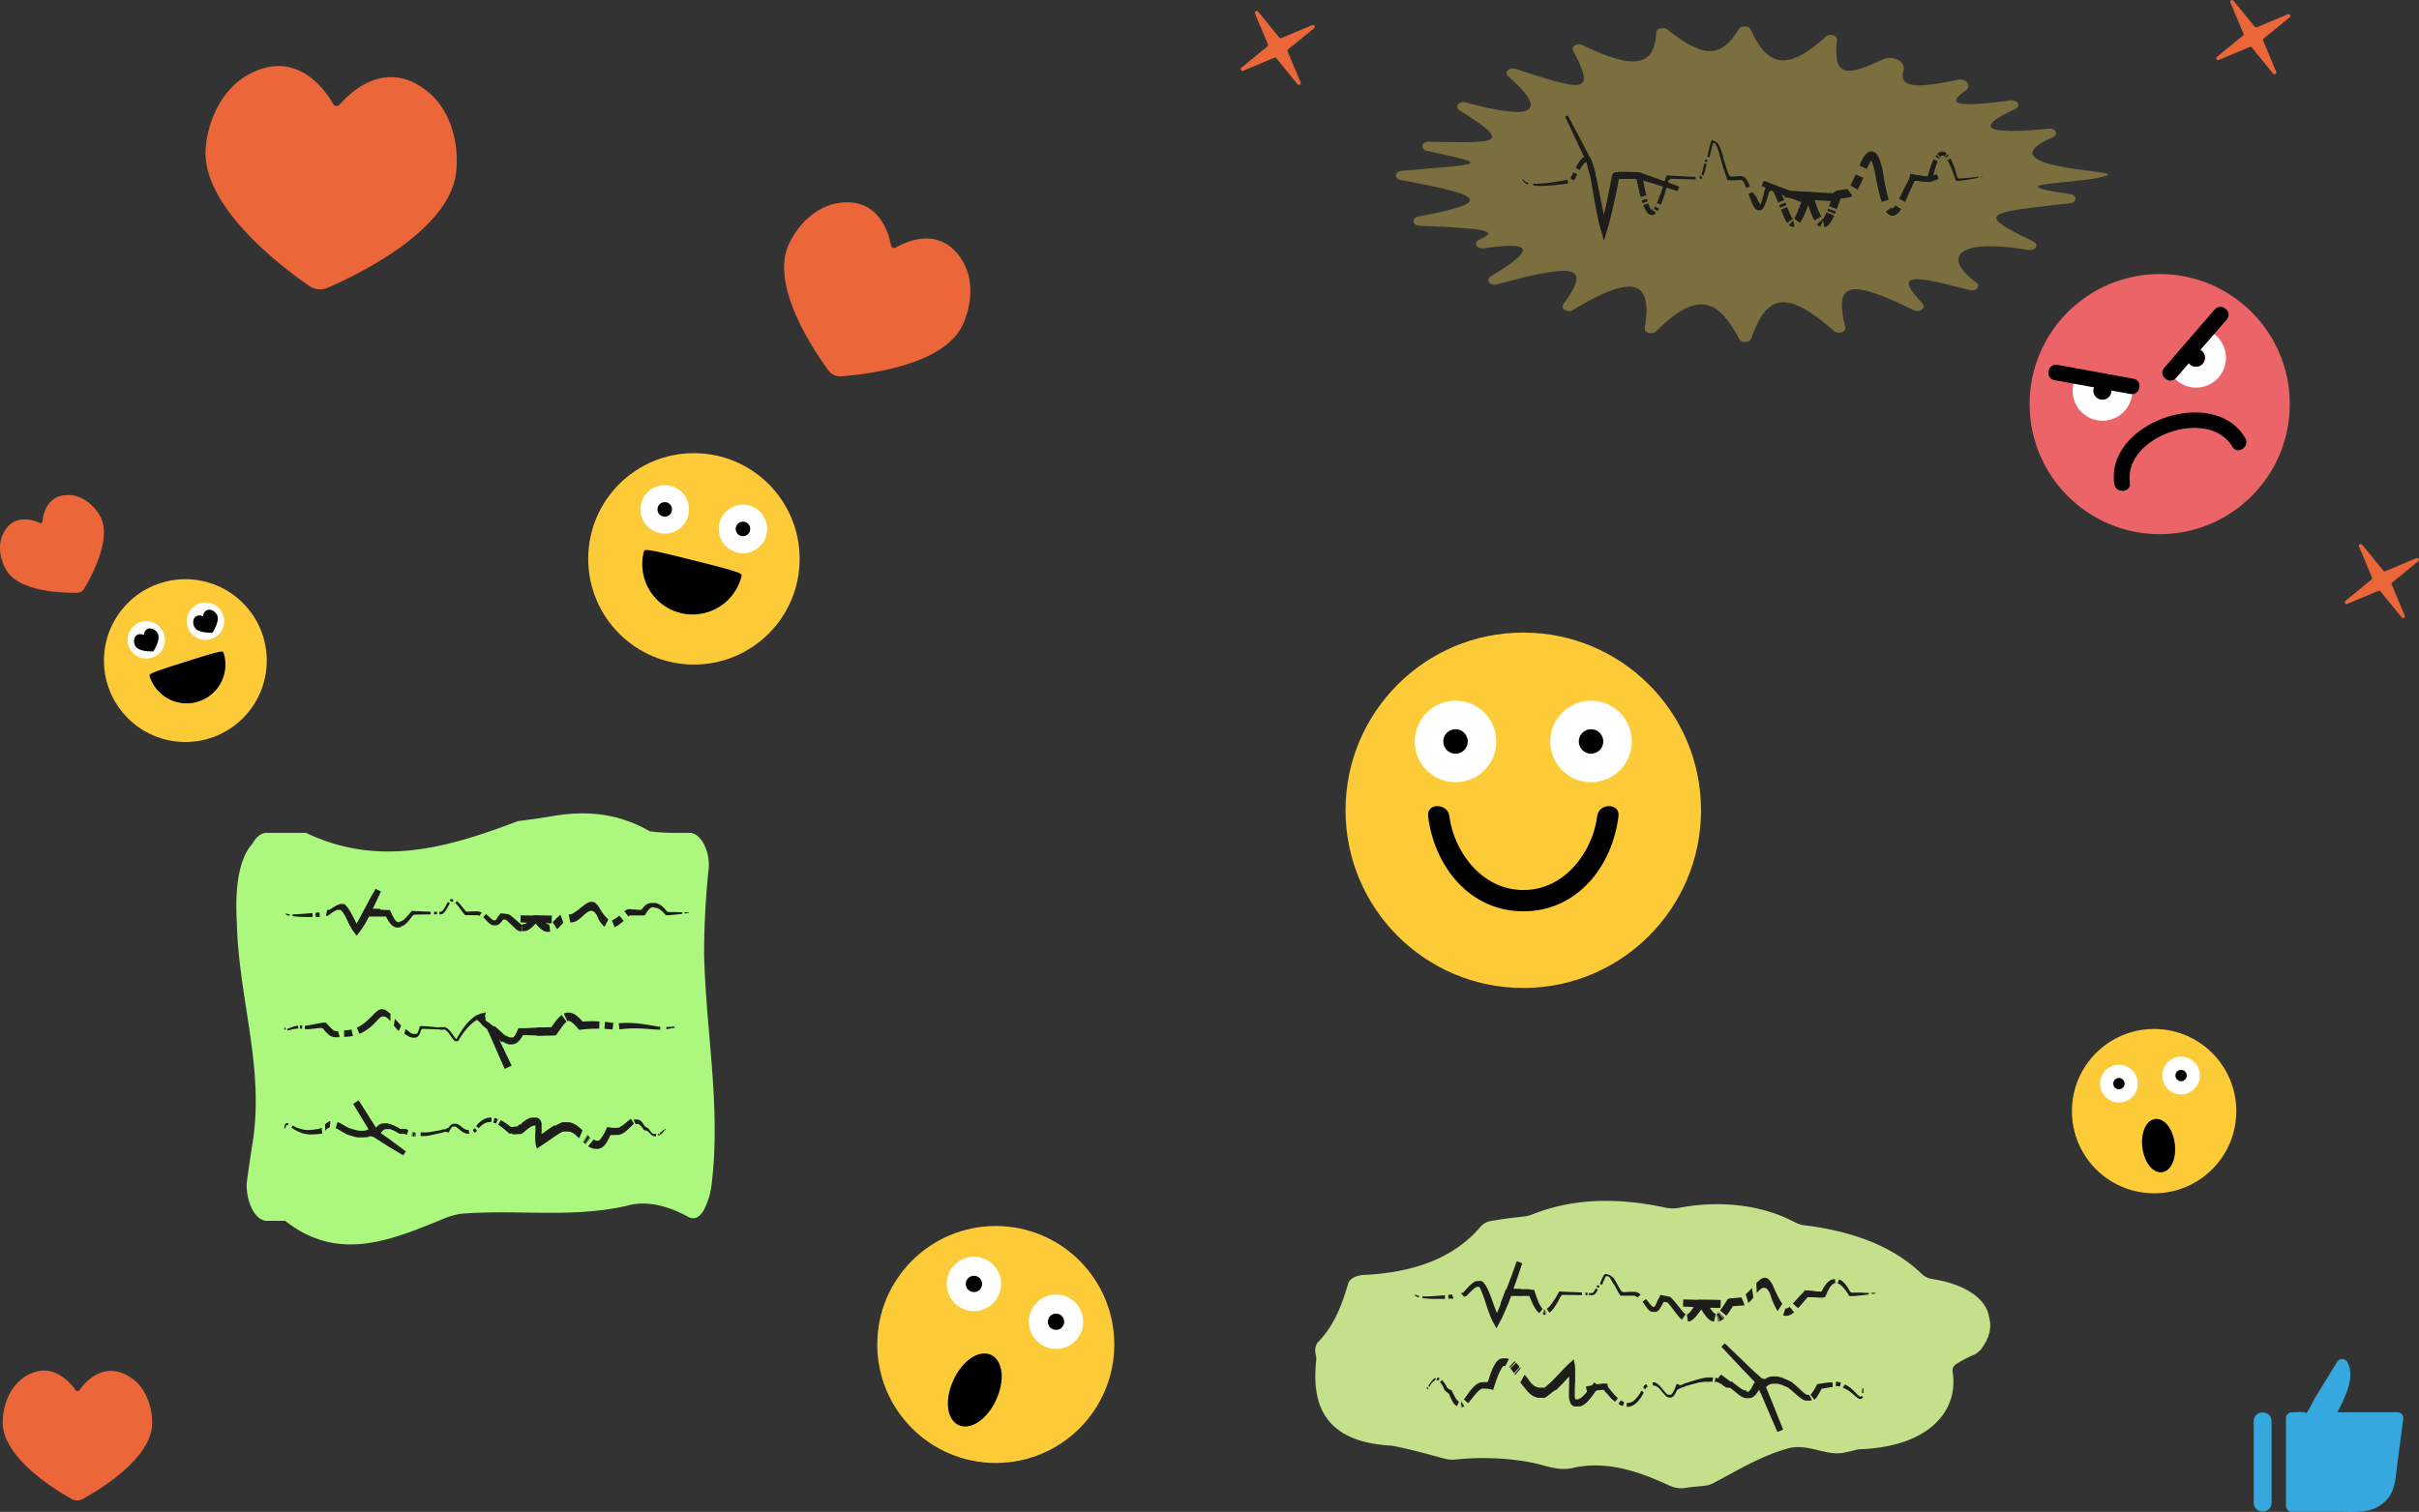 <svg xmlns="http://www.w3.org/2000/svg" viewBox="0 0 930.36 581.61"><rect x="0" y="0" width="930.36" height="581.61" fill="#333333" stroke="none"/><defs><style>.cls-1{fill:#eb673a;}.cls-2{fill:#fdcb37;}.cls-3{fill:#fff;}.cls-4{fill:#eb6568;}.cls-5{fill:#35a8e0;}.cls-6{fill:#7c6f3f;}.cls-7{fill:#1d1d1b;}.cls-8{fill:#acf87f;}.cls-9{fill:#c5e08b;}</style></defs><title>showcase</title><g id="Layer_2" data-name="Layer 2"><path class="cls-1" d="M59.66,220.5c4.88,8.48-3.31,23.4-6.13,28.07a3.08,3.08,0,0,1-2.59,1.5c-5.46.1-22.48-.29-27.37-8.77-2.53-4.4-3.16-9.71-1.26-13.72,3.87-8.19,11.65-5.51,14.28-4.31a.67.67,0,0,0,.94-.55c.27-2.87,1.83-10.92,10.9-10.19C52.84,212.88,57.12,216.11,59.66,220.5Z" transform="translate(-21.2 -22.05)"/><path class="cls-1" d="M391.46,147c-7.27,15.72-37.2,19.11-46.82,19.8a5.47,5.47,0,0,1-4.82-2.22c-5.71-7.79-22.51-32.79-15.25-48.51,3.77-8.14,10.82-14.47,18.53-15.82,15.8-2.77,19.87,11.21,20.82,16.24a1.18,1.18,0,0,0,1.75.8c4.42-2.54,17.65-8.51,25.86,5.35C395.52,129.42,395.22,138.9,391.46,147Z" transform="translate(-21.2 -22.05)"/><path class="cls-1" d="M196.67,88c-2.23,22.63-37.89,39.76-49.54,44.78a7.18,7.18,0,0,1-6.93-.69c-10.45-7.19-42.09-30.95-39.86-53.59,1.15-11.73,7.16-22.62,16.16-27.63,18.4-10.25,29.49,5.33,32.83,11.16a1.55,1.55,0,0,0,2.52.24c4.39-5.06,18.23-18.18,34.39-4.53C194.1,64.42,197.83,76.3,196.67,88Z" transform="translate(-21.2 -22.05)"/><path class="cls-1" d="M79.72,569.5c0,13.51-20.18,25.62-26.78,29.23a4.26,4.26,0,0,1-4.14,0c-6.58-3.67-26.6-16-26.55-29.45,0-7,3-13.77,8-17.24,10.31-7.08,17.73,1.51,20,4.77a.93.93,0,0,0,1.51,0c2.31-3.24,9.76-11.76,20.07-4.59C76.89,555.69,79.75,562.5,79.72,569.5Z" transform="translate(-21.2 -22.05)"/><circle class="cls-2" cx="266.89" cy="214.99" r="40.66"/><path d="M269.75,234.62a18.39,18.39,0,0,0,35.68,8.92C305.6,242.85,269.92,233.93,269.75,234.62Z" transform="translate(-21.2 -22.05)"/><path d="M287.58,258a18.46,18.46,0,0,1-4.57-.57,18.9,18.9,0,0,1-13.75-22.9h0c.14-.57.18-.72,6.24.63,3.25.73,7.61,1.77,12.28,2.93,18.38,4.59,18.28,5,18.13,5.6A18.92,18.92,0,0,1,287.58,258Zm-17.43-22.88a17.89,17.89,0,0,0,34.7,8.67C301.67,242.43,273.59,235.41,270.15,235.09Z" transform="translate(-21.2 -22.05)"/><path d="M282.89,257.86a19.38,19.38,0,0,1-14.09-23.48c.29-1.15.37-1.46,19.15,3.24s18.71,5,18.42,6.15A19.38,19.38,0,0,1,282.89,257.86Zm-12.37-22.24a17.42,17.42,0,0,0,33.76,8.43C299.91,242.52,275.09,236.31,270.52,235.62Z" transform="translate(-21.2 -22.05)"/><circle class="cls-3" cx="285.74" cy="203.48" r="9.33"/><circle cx="285.74" cy="203.48" r="2.8"/><circle class="cls-3" cx="255.67" cy="195.96" r="9.33"/><circle cx="255.67" cy="195.96" r="2.8"/><circle class="cls-2" cx="585.86" cy="311.71" r="68.36"/><circle class="cls-3" cx="611.92" cy="285.24" r="15.69"/><circle cx="611.92" cy="285.24" r="4.71"/><circle class="cls-3" cx="559.8" cy="285.24" r="15.69"/><circle cx="559.8" cy="285.24" r="4.71"/><path d="M570.46,336.06c2.38,19.31,16,36.57,36.64,36.57s34.23-17.26,36.57-36.57c.63-5.22-7.57-5.17-8.19,0-1.57,12.92-11.94,28.38-28.38,28.38S580.24,349,578.65,336.06c-.64-5.16-8.83-5.23-8.19,0Z" transform="translate(-21.2 -22.05)"/><circle class="cls-2" cx="382.98" cy="517.22" r="45.58"/><circle class="cls-3" cx="406.15" cy="508.47" r="10.46"/><circle cx="406.15" cy="508.47" r="3.14"/><circle class="cls-3" cx="374.58" cy="493.92" r="10.46"/><circle cx="374.58" cy="493.92" r="3.14"/><ellipse cx="396.12" cy="556.77" rx="13.78" ry="7.96" transform="translate(-296.54 661.4) rotate(-65.25)"/><path d="M389.89,570.28c-4.61-2.13-5.49-9.72-2-17.3s9.83-11.84,14.44-9.72,5.49,9.72,2,17.3S394.5,572.4,389.89,570.28Zm11.54-25c-3.38-1.55-8.67,2.41-11.55,8.66s-2.46,12.84.92,14.4,8.67-2.41,11.55-8.65S404.81,546.8,401.43,545.24Z" transform="translate(-21.2 -22.05)"/><circle class="cls-2" cx="828.48" cy="427.45" r="31.61"/><circle class="cls-3" cx="838.85" cy="413.76" r="7.26"/><circle cx="838.85" cy="413.76" r="2.18"/><circle class="cls-3" cx="814.95" cy="416.87" r="7.26"/><circle cx="814.95" cy="416.87" r="2.18"/><ellipse cx="851.41" cy="462.76" rx="5.52" ry="9.56" transform="translate(-73.83 91.77) rotate(-7.42)"/><path d="M852.74,473c-3.49.45-6.81-3.69-7.56-9.42s1.4-10.59,4.89-11.05,6.82,3.69,7.56,9.42S856.23,472.53,852.74,473Zm-2.47-19c-2.56.33-4.2,4.61-3.59,9.34s3.3,8.45,5.86,8.11,4.21-4.61,3.59-9.34S852.83,453.69,850.27,454Z" transform="translate(-21.2 -22.05)"/><circle class="cls-4" cx="830.63" cy="155.46" r="50.03"/><path d="M884.7,190.5c-12.15-20.53-53.81-5.93-50.33,17.73.56,3.8,6.54,3.4,6-.42-2.63-17.86,30.25-29.4,39.43-13.89,2,3.32,6.88-.11,4.92-3.42Z" transform="translate(-21.2 -22.05)"/><path class="cls-3" d="M819,176.17a11.47,11.47,0,0,0,22.16-5.6l-21.25-3.88A11.38,11.38,0,0,0,819,176.17Zm9.69-7.06a3.45,3.45,0,1,1-2.1,4.39A3.45,3.45,0,0,1,828.65,169.11Z" transform="translate(-21.2 -22.05)"/><circle cx="808.59" cy="150.3" r="3.45"/><path d="M811.36,168.29l29.23,5.33c3.8.7,4.93-5.19,1.14-5.88L812.5,162.4c-3.8-.69-4.93,5.19-1.14,5.89Z" transform="translate(-21.2 -22.05)"/><path class="cls-3" d="M870,149l-14.13,16.35A11.47,11.47,0,1,0,870,149Zm-3,13.89a3.45,3.45,0,1,1,2.11-4.39A3.44,3.44,0,0,1,866.92,162.93Z" transform="translate(-21.2 -22.05)"/><circle cx="844.57" cy="137.63" r="3.45"/><path d="M873,141.08l-19.43,22.48c-2.52,2.92,2,6.8,4.57,3.88L877.59,145c2.52-2.92-2-6.8-4.57-3.88Z" transform="translate(-21.2 -22.05)"/><path class="cls-5" d="M888,568.75v31.43c0,4.41,6.85,4.42,6.85,0V568.75c0-4.41-6.85-4.42-6.85,0Z" transform="translate(-21.2 -22.05)"/><path class="cls-5" d="M916.27,567.61c9-15.66,5.74-20.46,5.74-20.46l-12.57,20.46H902.7v33.71h26a11.94,11.94,0,0,0,11.12-7.6l3.44-26.11Z" transform="translate(-21.2 -22.05)"/><path class="cls-5" d="M918.25,568.76c2.93-5.33,9.63-16.24,5.73-22.76a2.3,2.3,0,0,0-3.94,0l-8.59,14c-.85,1.39-2.33,5.17-3.76,6.12,1.85-1.23-3.44-.77-5-.77a2.32,2.32,0,0,0-2.29,2.29v33.71a2.32,2.32,0,0,0,2.29,2.29h18.19c5.54,0,11.42.69,16.17-2.76,5.34-3.87,5.31-9.05,6.09-15l2.4-18.26a2.31,2.31,0,0,0-2.28-2.29h-27c-2.94,0-2.94,4.57,0,4.57h27L941,567.61c-1.17,8.88.31,26.11-8.81,30-8.54,3.61-20.27,1.47-29.47,1.47l2.28,2.28V567.61l-2.28,2.28c6,0,7.63.64,10.68-4.32L924,548.31H920c2.71,4.55-3.9,14.81-5.74,18.15C912.88,569,916.83,571.34,918.25,568.76Z" transform="translate(-21.2 -22.05)"/><path class="cls-1" d="M895.43,50.33l-8.16-10a.7.7,0,0,0-.81-.21l-11.92,5a.7.7,0,0,1-.71-1.18l10-8.17a.68.68,0,0,0,.21-.8l-5-11.93a.69.69,0,0,1,1.18-.7l8.17,10a.68.68,0,0,0,.8.2l11.93-5a.69.69,0,0,1,.7,1.18l-10,8.16a.69.69,0,0,0-.2.81l5,11.92A.7.7,0,0,1,895.43,50.33Z" transform="translate(-21.2 -22.05)"/><path class="cls-1" d="M944.89,259.55l-8.16-10a.7.7,0,0,0-.81-.2l-11.93,5a.69.69,0,0,1-.7-1.18l10-8.16a.69.69,0,0,0,.2-.81l-5-11.92a.7.7,0,0,1,1.18-.71l8.16,10a.71.71,0,0,0,.81.2l11.92-5a.7.7,0,0,1,.71,1.18l-10,8.17a.68.68,0,0,0-.2.8l5,11.93A.69.69,0,0,1,944.89,259.55Z" transform="translate(-21.2 -22.05)"/><path class="cls-1" d="M520.26,54.46l-8.17-10a.68.68,0,0,0-.8-.2l-11.93,5a.69.69,0,0,1-.7-1.18l10-8.16a.69.69,0,0,0,.2-.81l-5-11.92a.7.7,0,0,1,1.18-.71l8.16,10a.7.7,0,0,0,.81.21l11.92-5a.7.7,0,0,1,.71,1.18l-10,8.17a.7.7,0,0,0-.21.8l5,11.93A.69.69,0,0,1,520.26,54.46Z" transform="translate(-21.2 -22.05)"/><circle class="cls-2" cx="71.29" cy="254.13" r="31.31"/><path d="M79.48,282a14.16,14.16,0,0,0,27-8.54C106.32,272.93,79.32,281.46,79.48,282Z" transform="translate(-21.2 -22.05)"/><path d="M93,292.39a14.69,14.69,0,0,1-14-10.25l-.08-.28.21-.24c.83-.92,26.24-8.95,27.43-8.68l.29.07.11.29a14.66,14.66,0,0,1-9.56,18.4A14.73,14.73,0,0,1,93,292.39Zm-12.89-10.2a13.66,13.66,0,0,0,26-8.23C103.16,274.49,82.8,280.93,80.08,282.19Z" transform="translate(-21.2 -22.05)"/><path d="M97.48,291.94a14.93,14.93,0,0,1-18.71-9.73c-.28-.87-.35-1.1,13.86-5.6s14.3-4.26,14.57-3.39A14.93,14.93,0,0,1,97.48,291.94Zm-17.09-9.61a13.41,13.41,0,0,0,25.55-8.08C102.46,275,83.67,280.94,80.39,282.33Z" transform="translate(-21.2 -22.05)"/><circle class="cls-3" cx="79.02" cy="238.97" r="7.19"/><circle cx="79.02" cy="238.97" r="2.16"/><circle class="cls-3" cx="56.26" cy="246.16" r="7.19"/><circle cx="56.26" cy="246.16" r="2.16"/><path d="M81.83,265.67c1.15,2-.78,5.53-1.45,6.64a.73.73,0,0,1-.61.35c-1.29,0-5.32-.07-6.47-2.07a3.61,3.61,0,0,1-.3-3.25,2.36,2.36,0,0,1,3.37-1,.16.16,0,0,0,.23-.13,2.35,2.35,0,0,1,2.57-2.41A3.62,3.62,0,0,1,81.83,265.67Z" transform="translate(-21.2 -22.05)"/><path d="M104.59,258.48c1.16,2-.78,5.53-1.45,6.64a.73.73,0,0,1-.61.35c-1.29,0-5.32-.07-6.47-2.07a3.61,3.61,0,0,1-.3-3.25,2.37,2.37,0,0,1,3.38-1,.15.15,0,0,0,.22-.13,2.36,2.36,0,0,1,2.58-2.41A3.62,3.62,0,0,1,104.59,258.48Z" transform="translate(-21.2 -22.05)"/></g><g id="Layer_3" data-name="Layer 3"><path class="cls-6" d="M832,89.16c-4.73,3.74-47.86,2.9-14.5,7.56,2.67.38,2.59,3.23-.1,3.53-32.8,3.62-36.84,3.84-14.12,14.72,2.28,1.09.78,3.69-1.86,3.24-27.84-4.73-33.41,2.83-20.13,12.52,1.84,1.34-.09,3.59-2.52,2.94-23.59-6.29-28.91-6.4-18.14,5.21,1.5,1.61-1.11,3.57-3.32,2.5-24.35-11.83-30.89-11.5-26.39,6.56.45,1.8-2.59,2.89-4.2,1.5-18-15.57-25.8-14.93-32,2.85-.58,1.69-3.73,1.83-4.58.21-7.94-15-15.77-19.21-32-3-1.48,1.48-4.64.56-4.34-1.27,2.93-18.09-3.87-21.33-27.71-6.88-2,1.24-4.9-.53-3.64-2.25,11.12-15.11,4.62-15.86-25.58-7.63-2.55.69-4.47-1.79-2.35-3.07,17.21-10.38,16.67-13.58-2.74-10.83-2.69.38-4-2.31-1.63-3.31,8.6-3.62,1.08-4.4-23-5.36-2.76-.11-3.16-3-.49-3.52,28.66-5.46,26.42-8-6.72-14.09-2.61-.48-2.37-3.29.3-3.51,31.86-2.73,34.92-2.32,9.76-7.71-2.73-.58-2.1-3.57.74-3.5,28.7.69,31.33.28,11.79-12.12-2-1.3-.12-3.73,2.41-3,27.33,7.49,31.48,3.22,16.27-10.14-1.64-1.44.5-3.53,2.83-2.78,25.93,8.37,31.4,10.29,22.19-7-.87-1.62,1.62-3.1,3.59-2.14,20.64,10.07,27.71,7.72,28.41-4.85.09-1.57,2.69-2.29,4.16-1.16C674.84,43,682.28,45.92,690,33.24c.9-1.49,3.8-1.41,4.5.14,6.42,14.16,14,16.43,28.92,2.76,1.48-1.36,4.46-.48,4.27,1.27-1.52,13.92,3.22,14.38,17.47,7.57,4-1.92,9.18.71,8.14,4.15-1.94,6.4,4.18,7.23,20.71,3.62,3.33-.72,5.69,2.34,3.17,4.11-8.18,5.73-2.63,6.44,17.43,3.82,2.62-.35,4,2.25,1.69,3.28-15.87,7.21-12,10.11,12.87,7.58,2.61-.27,3.83,2.31,1.56,3.3C784.19,86.47,833.89,87.66,832,89.16Z" transform="translate(-21.2 -22.05)"/><path class="cls-7" d="M610.87,93.41a33.83,33.83,0,0,0,6.75,0c2.24-.17,4.46-.44,6.67-.75l-.24-1.46c-2.18.41-4.36.79-6.55,1.08a35.32,35.32,0,0,1-6.56.41Z" transform="translate(-21.2 -22.05)"/><path class="cls-7" d="M606.71,91.19l.36-.16A2.84,2.84,0,0,0,609,92.4l-.18.56A3.33,3.33,0,0,1,606.71,91.19Z" transform="translate(-21.2 -22.05)"/><polygon class="cls-7" points="605.42 69.39 604 68.71 605.12 66.28 606.63 67.03 605.42 69.39"/><path class="cls-7" d="M653.21,101a11.53,11.53,0,0,0,1.32,2.59,2.75,2.75,0,0,0,1.56,1.16,1.93,1.93,0,0,0,1.22-.13,2.13,2.13,0,0,0,.45-.26,1.81,1.81,0,0,0,.35-.3l-1.26-1.34a.49.49,0,0,1-.15.12s-.1.09-.12.07,0,0-.05,0a1.43,1.43,0,0,1-.42-.46,10.17,10.17,0,0,1-1-2.15Z" transform="translate(-21.2 -22.05)"/><polygon class="cls-7" points="631.37 77.08 633.43 76.49 633.71 77.47 631.71 78.12 631.37 77.08"/><path class="cls-7" d="M658.73,103.28l-1.46-1a6.42,6.42,0,0,0,.51-.8l1.54.85A9.65,9.65,0,0,1,658.73,103.28Z" transform="translate(-21.2 -22.05)"/><path class="cls-7" d="M676.26,89.72a16.34,16.34,0,0,0,.78-2.33c.21-.83.37-1.52.54-2.27l-.89-.19c-.16.71-.34,1.49-.51,2.11a18.78,18.78,0,0,1-.61,1.93Z" transform="translate(-21.2 -22.05)"/><path class="cls-7" d="M675.2,91l-.48-.93a1.4,1.4,0,0,0,.6-.53l.61.84A1.84,1.84,0,0,1,675.2,91Z" transform="translate(-21.2 -22.05)"/><polygon class="cls-7" points="656.52 62.41 655.64 62.22 655.83 61.34 656.71 61.53 656.52 62.41"/><path class="cls-7" d="M706.17,102.69c.32.83.66,1.66,1,2.51a16.47,16.47,0,0,0,1.34,2.59l2.21-1.53a13.71,13.71,0,0,1-1.13-2.14c-.36-.78-.7-1.59-1.05-2.41Z" transform="translate(-21.2 -22.05)"/><polygon class="cls-7" points="684.25 78.91 686.61 77.93 687.03 78.92 684.65 79.89 684.25 78.91"/><path class="cls-7" d="M709.2,108.64l1.84-2c.15.11,0,0-.17,0l.44,2.68a1.63,1.63,0,0,1-.66,0,1.56,1.56,0,0,1-.61-.17A3.13,3.13,0,0,1,709.2,108.64Z" transform="translate(-21.2 -22.05)"/><path class="cls-7" d="M722.88,109.46a3.55,3.55,0,0,0,1.76-1.08,8.71,8.71,0,0,0,.85-1.16,18.72,18.72,0,0,0,1.13-2.23l-2.88-1.26a16.12,16.12,0,0,1-.92,1.86,4.8,4.8,0,0,1-.48.69c-.13.15-.26.19-.11.15Z" transform="translate(-21.2 -22.05)"/><path class="cls-7" d="M720,108.37l2.26-2.08c.11.12.24.21.2.17l-1.21,2.85A3.61,3.61,0,0,1,720,108.37Z" transform="translate(-21.2 -22.05)"/><polygon class="cls-7" points="705.72 82.29 702.8 81.09 703.13 80.27 706.08 81.41 705.72 82.29"/><path class="cls-7" d="M739.21,87a25.44,25.44,0,0,1,1.24-2.56,5,5,0,0,1,.64-.94l.1-.1s0,0,0,0a.36.36,0,0,1-.26,0,.43.43,0,0,1-.29-.06.06.06,0,0,1-.06,0,.48.48,0,0,0,.09.11c.06.06.16.28.25.4a11.27,11.27,0,0,1,.49,1.19c.3.87.54,1.81.77,2.76.39,2,.73,3.9,1.16,5.91a62.25,62.25,0,0,0,1.58,6l2.69-.86c-.56-1.84-1-3.82-1.38-5.73s-.71-4-1.07-6a29,29,0,0,0-.83-3.09,12.23,12.23,0,0,0-.64-1.61,6.84,6.84,0,0,0-.56-.89c-.13-.16-.26-.32-.4-.47a4.79,4.79,0,0,0-.69-.49,3.2,3.2,0,0,0-1-.27,3.49,3.49,0,0,0-1,.19,4.14,4.14,0,0,0-.69.39l-.47.41a8.6,8.6,0,0,0-1.12,1.54,28.35,28.35,0,0,0-1.42,2.88Z" transform="translate(-21.2 -22.05)"/><path class="cls-7" d="M735.61,95l-2.76-1.67a34.16,34.16,0,0,0,2-4.16l3,1.26A36,36,0,0,1,735.61,95Z" transform="translate(-21.2 -22.05)"/><path class="cls-7" d="M746.51,103.42l2.27-1.55a1.24,1.24,0,0,0,.23.31c.08.12.12.11.15.16s-.21,0-.11,0a4.17,4.17,0,0,0,1.14-1.28l2.2,1.43a12.62,12.62,0,0,1-.81,1.13,4.84,4.84,0,0,1-.55.57l-.33.28-.45.27a2.18,2.18,0,0,1-.55.21,1.84,1.84,0,0,1-.64.08,2.55,2.55,0,0,1-1.25-.33,3.69,3.69,0,0,1-.78-.63A4.06,4.06,0,0,1,746.51,103.42Z" transform="translate(-21.2 -22.05)"/><path class="cls-7" d="M767.41,82.41a1.42,1.42,0,0,1,.74-.5,1.06,1.06,0,0,1,.79.29l.93-1.14a2.55,2.55,0,0,0-1.88-.69,2.89,2.89,0,0,0-1.75.93Z" transform="translate(-21.2 -22.05)"/><path class="cls-7" d="M766.91,83.12l-1.39-.88.38-.54,1.29,1Z" transform="translate(-21.2 -22.05)"/><path class="cls-7" d="M769.19,82.44l1-1c.16.16.28.34.42.51l-1.13.88A4.17,4.17,0,0,0,769.19,82.44Z" transform="translate(-21.2 -22.05)"/><path class="cls-7" d="M783.2,90.21h.19l.08-.29a1.06,1.06,0,0,0-.29,0Z" transform="translate(-21.2 -22.05)"/><polygon class="cls-7" points="761.92 68.17 761.89 67.84 761.94 67.83 761.97 68.16 761.92 68.17"/><path class="cls-7" d="M783.4,90.21l.12-.28a.21.21,0,0,1,.11.1l-.27.13S783.38,90.2,783.4,90.21Z" transform="translate(-21.2 -22.05)"/><path class="cls-7" d="M632.72,89.19l2.12-.5-.1-.41-.11-.4-.22-.82-.12-.41-.13-.41-.26-.82-.06-.2-.08-.21-.15-.4-.15-.41-.08-.2-.09-.21-.37-.8-.27-.55h-.07l-.07,0-.13,0-.13,0-.12,0-.16,0-.18,0h-.52l-.17,0-.17,0-.16,0-.08,0-.07,0-.29.13-.07,0,0,0h0l-.12.08-.24.16-.2.17-.11.09,0,0,0,0-.18.18-.08.09-.09.09-.15.18-.15.19-.14.18-.13.19-.13.19-.25.37-.23.38-.43.75-.4.76,1.55.84L629,87l.34-.55.17-.27.17-.27.37-.51.18-.23.1-.12.09-.1.1-.11,0-.06.05,0,.19-.19.2-.15.18-.11,0,0h.06l.08,0h.13l-.15.08h0l.11.28.06.14.06.15.2.6.1.3,0,.15,0,.15.18.62.17.62.15.63.15.62Z" transform="translate(-21.2 -22.05)"/><path class="cls-7" d="M667,93.79l-.58,1.77-12.13-3.72-3-.94-.1,0-.11,0h-.13l-.15,0H643.6l0,0h0l.37-.7v.07l-.07.39-.6,3.13-.63,3.11L642,99.9l-.7,3.11-.76,3.1-.4,1.55-.43,1.55-1.6,5.46-.78-2.65-.39-1.33-.21-.73-.21-.79-.21-.79-.19-.79-.19-.79-.17-.79-.34-1.58-.31-1.58-.58-3.17L634,96.52l-.54-3.14-.28-1.56-.3-1.55-.33-1.54-.36-1.52-.21-.74-.11-.37,0-.19-.06-.18-.25-.72-.06-.18,0-.09,0-.09-.15-.34-.14-.34-.07-.17-.08-.18-.34-.72L630,81.45l-1.37-2.89L623.19,67l1-.52L629,75.51l2.36,4.54,1.18,2.27.29.58.29.62.14.31.07.16.06.15.24.63.12.31,0,.16.06.16.19.63.2.63.18.63.17.63.16.63.31,1.27.55,2.52.5,2.52,1,5,.5,2.49.27,1.24.13.62.07.31,0,.15,0,.08,0,0h0l.57-2.45.54-2.46,1-4.93,1-5,.06-.31,0-.08h0l.36-.68,0,0,.06-.05.12-.11.14-.1.14-.09.16-.09.16-.07.16-.06.16,0,.16,0,.14,0h1.5l2.56,0,2.55.05.64,0,.35,0,.39,0,.2,0,.22,0,.22,0,.2.07.6.21,4.78,1.66Z" transform="translate(-21.2 -22.05)"/><polygon class="cls-7" points="631.01 75.74 633.14 75.19 632.9 74.12 632.68 73.05 632.26 70.89 631.53 66.69 631.09 66.55 630.87 66.47 630.72 66.42 630.52 66.37 630.32 66.32 630.13 66.29 629.77 66.24 629.44 66.22 629.14 66.2 626.88 66.15 622.32 66.08 622.42 68.73 629.4 68.73 629.76 70.49 630.14 72.24 630.56 73.99 630.78 74.86 631.01 75.74"/><path class="cls-7" d="M673.46,91.08l-.2-1-1.38,0-1.49-.09-3-.17-5.26-.32-.22.76-.44,1.44-.91,2.86-.48,1.42-.51,1.4-.54,1.39-.29.68-.14.34-.15.33,1.54.67.12-.28.12-.29.21-.58.41-1.16.38-1.17.36-1.16.67-2.34.33-1.17.15-.58.08-.29,0-.15,0-.07v-.06l.87-.66h0Z" transform="translate(-21.2 -22.05)"/><path class="cls-7" d="M684.07,82.93l-1,.3-.6-2-.32-1-.35-1-.19-.48-.2-.47-.1-.24-.12-.22-.11-.22-.06-.11-.07-.1-.06-.1,0,0,0,0-.06-.09,0,0,0,0,0,0-.07-.07,0,0h0l0,0,0,0h-.38l-.09-.15,0-.07-.09-.14,0,0h0l0,0,0,0h.09l0,0,0,0,0,0-.06.08v0l0,0,0,0-.06.1,0,0,0,.06-.09.22-.09.24-.09.24-.08.25-.14.5-.27,1-.23,1-.45,2.1-.88-.18.35-1.69.38-1.7.21-.84.12-.43.13-.42.15-.43.09-.22,0-.1,0-.06,0,0,.11-.22,0,0,0,0,0,0,.08-.12,0,0,0-.07.12-.11,0,0h0l.1-.05.1,0,.05,0h0l1.83,1h0l.16.19.13.2.06.1.06.09.11.2.21.4.19.4.17.41.16.4.3.81.28.81.27.82Z" transform="translate(-21.2 -22.05)"/><path class="cls-7" d="M694.28,93.72l-1.48.61-.24-.61-.26-.61-.26-.6-.28-.58,0-.07h0l.1.14h0l0,0-.09-.1-.09-.09-.1-.1-.1-.08-.11-.09-.23-.16-.26-.16-.07,0,0,0h0l.41.1h-.2l-.68,0-2.7.09-2.06,0-.24-.69-.42-1.3-.39-1.31L684,86.75l-.73-2.62-.74-2.59,1-.31.64,2.08.63,2.08.64,2.07.33,1L686,89l.09.26,0,.12,0,.07v0L687,90h0l2.13-.14,1.06-.07.53,0H691l.4.09h0l.06,0,.12.07.25.14.26.16.26.19.12.1.12.11.12.11.11.11.11.12h0l.1.14v0l0,.06.26.49.24.5.23.5Z" transform="translate(-21.2 -22.05)"/><path class="cls-7" d="M716.51,100.71l.94-2.52-8.62-3.12-4.32-1.55-1-.39-.52-.2-.51-.22-.49-.2-.4-.18-.8-.35-.39,1.76-.06.22-.07.19,0,.08,0,.08,0,.08-.06.09-.07.12-.05.07,0,0c-.1.24-.09.23-.15.36h0v0l-.07.27-.12.56-.26,1.1-.14.55-.15.54-.07.26-.08.27-.17.52-.18.51-.09.25-.1.24-.11.24,0,.06,0,0-.06.1-.11.21v0h0l0,0-.06.08,0,.08,0,0,0,0,0,0,0,0h0v0h.18l0,0,0,0,0,0h0l0,0-.13-.14-.13-.18-.07-.09-.07-.11-.13-.21-.13-.23-.13-.24-.12-.24-.12-.25-.12-.25-.23-.51-.22-.52L695.27,96l-1.59.61.64,1.75.33.88.36.88.2.45.11.22.11.22.11.23.13.22.13.23.15.23.08.12,0,0,0,0,0,0,.2.24.1.11.14.13.14.11.07.06h0l0,0,.05,0,.2.1.2.1h.06l.07,0,.13,0,.14,0,.13,0h.13l.14,0,.13,0,.14,0h.12l.11,0,.19-.11.2-.12.13-.12.26-.25,0,0h0l0,0,0-.06.09-.12.18-.25.28-.47,0-.06,0-.06.06-.11.11-.23.11-.23.09-.23.19-.46.09-.23.08-.23.16-.46.29-.91.14-.45.13-.46.13-.46.12-.45.12-.46,0-.23,0-.11,0-.06h0l-.14.34h0l1-.48h0l1.72.69,1.7.66,3.42,1.33Z" transform="translate(-21.2 -22.05)"/><path class="cls-7" d="M705.1,100l2.33-1-.6-1.37-.63-1.36-1.26-2.59-1.27-.46-.34-.13L703,93l-.67-.27-2.75-1.16-.9,2,2.17,1,1.12.49.56.25.28.12.14,0,.08,0,0,0h0l.16.17h0l.49,1.06.46,1.07Z" transform="translate(-21.2 -22.05)"/><path class="cls-7" d="M726.68,99.49l.19-3.06-5.81-.32-2.9-.16-1.44-.08-1.41-.1-.91,2.74-.47,1.37-.48,1.36-.51,1.34-.27.65-.13.33-.14.32-.29.64-.3.61-.07.15-.08.14-.16.29,0,.07,0,0,0,0-.08.13-.17.25,2.23,1.62.39-.57.33-.57.08-.14.07-.14.14-.28.15-.28.13-.28L715,105l.13-.28.12-.27.24-.56.23-.56.44-1.11.42-1.12.41-1.12.2-.56.1-.28,0-.14,0-.07v0l.08,0h0Z" transform="translate(-21.2 -22.05)"/><path class="cls-7" d="M719,106.85l2.66-1.51-.14-.24-.06-.13-.07-.13-.26-.53-.26-.56-.24-.57-.23-.57-.22-.59-.44-1.19-.41-1.2-.4-1.22L718.2,96l-10.41-.7L707.58,98l4.18.35,2.09.18,1,.09.52,0,.26,0h.25l.06.06h0l.62,2,.33,1,.34,1,.37,1,.4,1,.22.5.11.25.11.26.25.5.06.13.07.13Z" transform="translate(-21.2 -22.05)"/><path class="cls-7" d="M733.57,97.29l-1.87-2.63-.06.06h-.07l.22,0h0l-.68.12-1.36.22-.68.11-.37.06-.22,0-.23,0-.25.06-.27.08-.26.11-.27.12-.72.42-.9,2.72-.45,1.33-.47,1.31,3,1.11.4-1.08.38-1.09.38-1.08.18-.55.09-.27.05-.13,0-.07v0h0l-.33.26h0l.14,0,.19,0,.53-.08,1.13-.18L731.9,98l.28,0,.14,0h0l.23-.06h0l.11,0,.23-.11.23-.11.11-.06.06,0,0,0Z" transform="translate(-21.2 -22.05)"/><path class="cls-7" d="M766.77,90.9l-.56-1.8-2.6.75L763,90h-.34l-.31,0-.33,0-.65-.1-2.64-.38-.33,0-.33-.06-.65-.12-1-.18-1.16,2.18-.64,1.23L754,93.69l-1.2,2.45-.59,1.22-.61,1.19,2.29,1.14.93-2,.89-2,.9-2,.46-1,.24-.48.11-.24.06-.12,0-.06,0,0v0l.39-.22h0l4.35.48.3,0h.36l.2,0,.21,0,.1,0,.11,0,.18-.06,1-.34Z" transform="translate(-21.2 -22.05)"/><path class="cls-7" d="M764.91,83.32l1.53.74-.05.11,0,.12-.1.24-.1.23-.09.24-.17.48-.09.24-.08.25-.16.49-.15.5-.15.5-.13.51-.27,1-.24,1-.4,1.8-.35.1-.17.06-.15,0-.11,0-.11,0-.22,0h-.56l-.3,0-.28,0-2.17-.24-1.09-.12-.55-.06-.27,0-.27,0-2.15-.33.39-2.26,1.69.32.84.15.85.12,1.68.24.85.13.42.06.21,0h.19v-.1h0l.22-.84.24-.83.25-.84.13-.41.14-.42.14-.41.15-.42.31-.82.34-.82.19-.41.09-.2.05-.1Z" transform="translate(-21.2 -22.05)"/><path class="cls-7" d="M782.07,90l.06.4-2.28.45-1.15.21-1.16.18-1.16.17-1.16.14-.58.07h-1l-.18,0-.05-.18-.1-.31-.37-1.1-.39-1.1-.42-1.09-.43-1.07-.23-.53-.24-.52-.24-.52-.26-.5-.13-.25-.15-.25-.14-.24-.07-.12-.07-.12,1.18-.7.13.22.11.21.22.44.2.44.1.22.09.22.19.45.17.44.18.45.16.45L773,87l.15.45.28.9.28.91.13.46.07.22,0,.12v.1l.69.59h0l1.84-.12,1.84-.16,1.84-.21Z" transform="translate(-21.2 -22.05)"/><path class="cls-8" d="M286.08,490.26C278.28,486,269.79,483.6,262,486c-21.56,4.74-41.81,1.19-63.67,3a29.08,29.08,0,0,0-6.45,1.87c-20.38,8.33-40.55,16.95-61,.82h-7c-4.31,0-7.84-6.4-7.84-14.22,0,0,.66-5.1,2-13.93,5.35-29.71-5.1-57-5.75-86.57-.65-10.66,0-23.69,6-30.36,1.42-2.58,3.38-4.18,5.54-4.18h15c27.69,13.22,53.82,6.11,81.51-4.49,4.56-.6,9-1.18,13.17-1.9,12.47-2.16,25-1.48,37.6,5.81a70,70,0,0,0,8.19.58h7c2.15,0,4.11,1.6,5.53,4.18a17.24,17.24,0,0,1,1.88,10.05A317.51,317.51,0,0,0,292,388.84c.65,29.61,6.53,59.23,2.91,88.62a28,28,0,0,1-3,10.07C290.45,490.11,288.46,491.5,286.08,490.26Z" transform="translate(-21.2 -22.05)"/><path class="cls-7" d="M133.68,374.52a70.05,70.05,0,0,0,7.79.3l-.07-1.53c-2.56.22-5.13.46-7.67.48Z" transform="translate(-21.2 -22.05)"/><path class="cls-7" d="M131,373.82l.2-.34a4.38,4.38,0,0,0,1.43.26l-.08.6A5.16,5.16,0,0,1,131,373.82Z" transform="translate(-21.2 -22.05)"/><polygon class="cls-7" points="121.43 352.77 121.34 351.15 122.88 351 122.98 352.75 121.43 352.77"/><path class="cls-7" d="M190.29,373.82a2,2,0,0,0,1.46-.46,6.2,6.2,0,0,0,1-1.22c.28-.45.54-.93.79-1.38s.46-.85.71-1.22l-.76-.51c-.29.44-.52.87-.75,1.3s-.41.77-.65,1.15a5,5,0,0,1-.8,1,1.5,1.5,0,0,1-1.21.36Z" transform="translate(-21.2 -22.05)"/><path class="cls-7" d="M188.14,373.82v-1c.38,0,.8,0,1.14,0l0,.95Z" transform="translate(-21.2 -22.05)"/><path class="cls-7" d="M194.73,369l-.6-.72.34-.22a2.23,2.23,0,0,1,.44-.13,1.84,1.84,0,0,1,.47.06l.19.08.09.05.05,0h0l-.26-.07h0V369l-.28-.09h-.05l-.07,0s-.07,0-.11,0l-.11,0Z" transform="translate(-21.2 -22.05)"/><path class="cls-7" d="M240.51,376.91l.54,0a4.6,4.6,0,0,0,.8-.15,5.16,5.16,0,0,0,1.18-.49,10.94,10.94,0,0,0,1.72-1.3c.54-.48,1.06-1,1.61-1.44a4.54,4.54,0,0,1,1.85-1.07,1.93,1.93,0,0,1,1.89.78,5.37,5.37,0,0,1,.62.88l.47,1a9.39,9.39,0,0,0,2.5,3.46l1.49-2.84a15.63,15.63,0,0,1-3.18-4l-.61-1a6.13,6.13,0,0,0-.78-.92,2.58,2.58,0,0,0-2.29-.83,5.66,5.66,0,0,0-2.24,1.1c-.67.49-1.31,1-2,1.56a19.92,19.92,0,0,1-2.13,1.53l-.57.32a1.28,1.28,0,0,1-.41.22,1.47,1.47,0,0,1-.37.08l-.66,0Z" transform="translate(-21.2 -22.05)"/><path class="cls-7" d="M235.47,379.5l-1.72-2.69c.49-.47,1-1,1.42-1.48l.8-.7.38-.35.2-.18c.07-.05.17,0,.26-.05l1.11,3.09c-.07,0-.16,0-.21,0l-.15.17-.3.34c-.19.23-.4.44-.61.66A11.64,11.64,0,0,1,235.47,379.5Z" transform="translate(-21.2 -22.05)"/><path class="cls-7" d="M257.62,378.77l-1.09-2.59a13.71,13.71,0,0,0,2.86-1.9l1.67,2A15,15,0,0,1,257.62,378.77Z" transform="translate(-21.2 -22.05)"/><polygon class="cls-7" points="263.56 351.41 264.49 351.29 264.48 350.94 263.52 350.93 263.56 351.41"/><polygon class="cls-7" points="263.22 351.45 263.19 350.94 263.38 350.94 263.41 351.43 263.22 351.45"/><path class="cls-7" d="M285.84,373.34V373l.21,0,0,.31Z" transform="translate(-21.2 -22.05)"/><path class="cls-7" d="M165.65,364l2.07,1-2.07,4.4-2.13,4.37-.56,1.1-.58,1.09-.6,1.09-.64,1.08-.33.53-.35.53-.36.53-.37.53-1.36,1.77-.65-.86-.33-.43-.18-.24-.2-.27-.19-.28-.18-.28-.18-.28-.16-.29-.33-.57-.3-.57-.51-1-.47-1-.48-1-.26-.49-.13-.24-.13-.24-.15-.24-.07-.12-.07-.11-.16-.23-.07-.12-.09-.1-.17-.22-.08-.11-.1-.1-.19-.2,0-.05-.06,0-.1-.1-.21-.18h-.82l-.14,0-.13,0-.13,0-.13,0-.13.05-.13.05-.25.11-.25.12-.24.13-.24.14-.23.15-.45.31-.45.33-.87.68-.21.17h-.06l-.07,0-.14,0-.53.11.38-2.27.56-.14.27-.07.14,0h.06l.05,0,.84-.54.83-.52.21-.14.11-.06.11-.06.42-.24.22-.11.22-.1.23-.1.22-.08.23-.08.24-.07.24-.06.12,0,.13,0h.5l.5,0h.19l0,0,.21.17.2.17.18.19.19.19.17.2.17.2.09.1.08.1.3.44.29.44.08.11.07.11.13.23.14.22.13.23.25.47.25.47,1,1.91.47.9.23.41.11.2.06.1,0,0,0,0-.06,0h0l.49-.8.47-.81.91-1.67,1.77-3.42,1.8-3.44Z" transform="translate(-21.2 -22.05)"/><path class="cls-7" d="M167.5,374.24l0-2.56-2.89-.06-1.45,0h-.61l-.15,0-.16,0-.16,0-.16,0-.12,0-.15.06-.3.12h0v0l0,0,0,.08-.08.14-.15.3-.33.64-.66,1.27-.68,1.24-.71,1.22,2.3,1.4.62-1,.58-1,.56-1.05.27-.52.14-.26.06-.14,0-.06v0h0l-.3.1h0Z" transform="translate(-21.2 -22.05)"/><path class="cls-7" d="M175.46,378.58l-.54-1.81-.15,0-.15,0-.14,0h-.2l-.07,0-.13-.06-.07,0-.07,0-.14-.1-.14-.1-.13-.14-.14-.14-.07-.07,0,0h0v0l-.27-.35-.13-.17,0,0,0-.05-.06-.1-.25-.4-.12-.2-.11-.21-.44-.86-.77-1.68h-.21l-.2,0-.21,0-.27,0-1.16-.08-2.09-.05-2.08-.05h-2l-.2,0,.34,2.68h1.5l1.65,0,1.66,0,.83,0h.78l.19.09h0l.2.38,0,.09.05.1.12.19.45.74.53.74.13.18.15.18.32.35.15.18,0,0,0,0,0,0,.1.08.38.33.1.08,0,0,.05,0,.24.14.24.13.12.07.05,0,0,0h0l.28.09.28.09.14,0h.89l.14,0Z" transform="translate(-21.2 -22.05)"/><path class="cls-7" d="M186.85,373.8l0-1-7.34-.33-.14.19-.06.09-.13.16-.61.75-.62.73-.16.18-.16.17-.33.34-.16.17,0,0,0,0-.09.07-.33.31-.17.16-.18.13-.34.27-.05,0h0l0,0-.09.05-.17.1-.17.1,0,0h0l-.08,0-.33.13h-.15l-.15,0,.2,1.93.53-.12.14,0h0l0,0,0,0,.23-.11.23-.11.11-.05.05,0h0l0,0,.39-.26.18-.13.1-.07.08-.07.32-.3.17-.14.08-.07,0,0,0,0,.29-.31.28-.3.07-.08.07-.08.13-.16.51-.63.48-.65.24-.32.11-.17.06-.08,0,0v0h0l.66-.38h0Z" transform="translate(-21.2 -22.05)"/><path class="cls-7" d="M206.53,373.08l-.91,1.24,0,0h0l.14.08h0l-.08,0-.14-.06-.16-.06-.17-.05-.37-.1h-.08l.17,0h-1.94l-2.85,0-.29-.32-.28-.32-.26-.33-.5-.67-.49-.67-.47-.65-.49-.63-.25-.3-.13-.15-.13-.13-.13-.14-.14-.12-.13-.12-.14-.11.56-.8.15.11,0,0,0,0,.07.05.14.12.07.06.06.06.25.24.24.26.11.12.11.13.22.26.42.51.82,1,.4.5.21.25.1.12,0,.06,0,0v0h0l.63.24h0l2.58-.12.64,0h.64l.17,0,.33.06.35.08.18.05.18.05.19.07.09,0h0l.14.08h0Z" transform="translate(-21.2 -22.05)"/><path class="cls-7" d="M221.63,380.44l.56-2.62h-.12l-.17-.08-.09,0h0l-.05,0-.21-.13-.1-.07,0,0,0,0,0-.05-.23-.17-.11-.09-.11-.1-.24-.2-1-.86-.51-.44-.51-.44-.52-.44-.54-.42-.27-.21-.13-.11-.07-.05,0,0v0h0l-.58-.25-.64-.07-1.28-.17-.3,0-.25,0-.48-.08-.24.43-.13.22,0,.08v0h0l0,0-.05,0-.08.05,0,0h0l-.37.38h0l0,0-.31.51-.08.13,0,.06,0,0,0,0-.16.22-.17.22,0,.06,0,0-.08.08-.17.18,0,0,0,0-.08.06-.07.05,0,0,0,0h0l-.06,0-.07,0,0,0h-.38l-.19-.09-.05,0h-.06l-.11-.07-.22-.14-.22-.18-.12-.09-.06-.05-.06-.05-.47-.41-.48-.45-.49-.46-.26-.23-.26-.22-1.09,1.2.18.17.18.19.35.37.73.78.4.4.1.1.11.1.22.19.11.1.13.1.26.19.13.09.16.09.31.16.08,0,.1,0,.19.06.19.05.1,0h.84l.11,0,.4-.11.1,0,0,0,0,0,.16-.09.33-.18.08-.05,0,0h0l.13-.11.25-.22.13-.11.06-.05,0,0,0,0,.4-.46.2-.23.17-.24.17-.24.08-.12,0-.06,0,0H215l1,.19h.12l-.55-.23h0l.09.08.19.16.39.33.19.16.18.17.37.35.75.7.75.73.39.37.2.19.1.1.11.09.45.38,0,.05.07.05.13.09.27.19.13.09,0,0,0,0,.09,0,.33.16.16.08.09,0h.1Z" transform="translate(-21.2 -22.05)"/><path class="cls-7" d="M233.37,377.26l.08-3-7-.08-1.12,1.29-.28.32-.29.3-.29.3-.14.15,0,0,0,0-.07.07-.58.52-.28.21-.15.11-.07,0v0H223l-.25.14-.07,0h-.05l-.1,0-.09,0h-.23l-.38,2.66.07,0h1l.13,0,.53-.14.13,0h0l.06,0,.21-.1.43-.22.1-.05.09-.06.18-.12.35-.25.17-.12,0,0,0,0,.07-.06.6-.52.15-.13.14-.13.27-.26.53-.54.25-.27.13-.13.06-.07,0,0,0,0h0l.09,0h0Z" transform="translate(-21.2 -22.05)"/><path class="cls-7" d="M232.85,380.66l-.39-3h-.24l-.08,0-.1,0h0l-.05,0-.23-.09-.26-.17-.14-.07-.13-.12-.28-.22-.07-.05-.07-.06-.14-.14-.28-.26-.07-.07-.07-.07-.13-.15-.28-.3-.14-.14-.13-.16-.54-.64-.26-.33-.27-.33-7.07-.11-.08,2.71,2.84.13,1.42.06.72,0,.35,0H227l.08.06h0l.23.29.12.14.12.14.5.57.06.08.07.07.14.14.28.27.13.14.07.07,0,0,0,0,.32.27.32.27,0,0,0,0,.09.07.19.12.38.25.23.11.22.1.23.1.12.05.13,0,.53.12.14,0h1Z" transform="translate(-21.2 -22.05)"/><path class="cls-7" d="M273.76,369.49l-.44,1.63-.34-.05h-.57l-.08,0-.16,0H272l-.3.14-.08,0-.07.05-.15.1-.15.09,0,0h0l-.07.07-.28.25-.07.06h0v0l0,0-.13.15-.26.29-.48.66-.79,1.3h-.16l-.17,0-.16,0h-.25l-.55,0h-.51l-1.85,0-1.86,0h-.81l.82-.23-.09.07-.69.55-1.56-2,.63-.45.15-.11.08-.05,0,0,.8-.23H263l.37,0,1.46.12,1.46.11.73.06.36,0,.18,0h.15l.25-.12h0l.11-.16.06-.08.06-.08.26-.31.26-.31.06-.08,0,0,0,0,.15-.15.29-.28.15-.15,0,0h0l0,0,.09-.06.34-.26.17-.13,0,0h0l.05,0,.1-.05.38-.22.1,0,.05,0h0l.22-.08.43-.15.05,0h.06l.12,0,.23,0,.23,0h.92l.22,0,.22.05.11,0,.06,0h.05Z" transform="translate(-21.2 -22.05)"/><path class="cls-7" d="M283.6,373l0,.61-1.67.19-1.68.17-1.69.15-.43,0-.45,0h-.47v0l0,0-.05-.07,0-.07-.05-.06-.07-.07-.55-.61-.57-.57-.3-.26-.15-.13-.08-.06-.07-.06-.31-.23-.16-.11-.16-.1-.32-.19,0,0,0,0-.08,0-.17-.08-.16-.07,0,0h0l-.08,0-.32-.09h-.16l-.16,0-.16,0h-.15l0-1.75h.32l.1,0,.42.09.1,0h.05l.05,0,.19.07.38.15.05,0h0l.09.05.17.09.34.19,0,0,0,0,.08.05.15.11.31.23,0,0,0,0,.07.07.14.12.28.24.07.06.06.07.13.13.25.26.12.13.07.07.05.06.23.28.23.27.06.07.05.07.05.07,0,0v0h0l.58.36h0l2.68,0Z" transform="translate(-21.2 -22.05)"/><path class="cls-7" d="M131.75,418.47c.79-.11,1.46-.35,2.15-.5a10.34,10.34,0,0,1,2-.25l-.08-1.11a10.18,10.18,0,0,0-2.21.53c-.7.24-1.38.57-2,.76Z" transform="translate(-21.2 -22.05)"/><path class="cls-7" d="M130.56,417.36l.35,0c0,.26.14.52.29.57l-.26.41A1.08,1.08,0,0,1,130.56,417.36Z" transform="translate(-21.2 -22.05)"/><path class="cls-7" d="M136.55,417.75l0-1.19c.3,0,.66,0,.91,0l-.11,1.27C137.05,417.79,136.83,417.79,136.55,417.75Z" transform="translate(-21.2 -22.05)"/><path class="cls-7" d="M159.44,419.77a14.84,14.84,0,0,0,2.66-1.45c.42-.28.82-.58,1.21-.88s.66-.55,1-.84q.84-.78,1.62-1.62a9.44,9.44,0,0,1,1.63-1.59,2,2,0,0,1,2.16,0,6.61,6.61,0,0,1,1.67,1.54l0-2.77a8.58,8.58,0,0,0-.95-.86,4.62,4.62,0,0,0-1.08-.72,2.89,2.89,0,0,0-1.3-.3,3,3,0,0,0-1.3.38,10.42,10.42,0,0,0-2,1.78c-.65.64-1.32,1.29-2,1.93-.37.32-.78.7-1.13,1s-.67.53-1,.77a12.59,12.59,0,0,1-2.19,1.25Z" transform="translate(-21.2 -22.05)"/><path class="cls-7" d="M153.55,420.89v-2.47a12,12,0,0,0,2.83-.34l.57,2.5A14.07,14.07,0,0,1,153.55,420.89Z" transform="translate(-21.2 -22.05)"/><path class="cls-7" d="M172.68,416.58l.39-2.62c.75.83,1.54,1.72,2.41,2.59l-.9,2.12A14.52,14.52,0,0,1,172.68,416.58Z" transform="translate(-21.2 -22.05)"/><path class="cls-7" d="M259.44,418.06a42.31,42.31,0,0,1,7.73-.36c2.6.07,5.22.39,7.91.5l.09-1.11c-2.57-.38-5.19-.93-7.86-1.23a40.21,40.21,0,0,0-8.14-.17Z" transform="translate(-21.2 -22.05)"/><path class="cls-7" d="M253.68,417.82l.2-2.68c1.08.11,2.16.25,3.23.43l-.35,2.5C255.74,418,254.71,417.88,253.68,417.82Z" transform="translate(-21.2 -22.05)"/><path class="cls-7" d="M277.53,418l-.08-.86c1.05,0,2.1-.11,3.16-.19l.06.46C279.64,417.59,278.59,417.79,277.53,418Z" transform="translate(-21.2 -22.05)"/><path class="cls-7" d="M151.86,421l-.67-2.29-.08,0,0,0h0l-.15,0h-.42l-.14,0-.15,0h0l0,0-.08,0-.08,0h0l0,0-.17-.07-.16-.1-.09-.05,0,0,0,0-.18-.12,0,0,0,0-.09-.07-.17-.13-.17-.14-.17-.15-.17-.15-.17-.16-.17-.16-.34-.33-.33-.35-.65-.72-.15-.17-.11-.12-.21-.26H146l-.16,0-.17,0-.23,0-1,.16-2,.37-2,.38-1,.16-.48.06-.48,0,0,1.4h.84l.84-.05.82-.07.82-.09,1.6-.18.8-.09.39,0,.2,0h.19l.42.22h0l.53.64.56.63.3.31.15.15.16.15.16.15.17.15.17.15.18.14.19.14.1.07.1.07.2.13,0,0,.05,0,.12.06.22.12.06,0,.06,0,.12.05.24.1.26.08.14,0,.13,0,.28.05h.57l.28,0h.14l.14,0,.13,0,.07,0h.07Z" transform="translate(-21.2 -22.05)"/><path class="cls-7" d="M191.6,418.14l.31-.87-.16,0h-.08l-.08,0-.16,0h-1.77l-.3,0L187,417l-2.4-.2-.3,0-.31,0-.33,0h-.37l-.19,0-.13,0-.11,0-.23.05-.05.22,0,.12-.07.23-.16.56-.2.54,0,.07,0,.06-.06.12-.12.25,0,.06,0,0v0l-.07.11-.14.22,0,0,0,0,0,.05-.08.09-.07.09,0,0h0l0,0-.17.13-.08,0-.08,0h-.08l-.08,0h-.27l-.1,0h-.15l0,0-.11,0H180l0,0-.22-.1h-.06l-.06,0-.11-.06-.12-.06-.11-.07-.24-.15-.23-.17-.23-.16-.23-.18-.47-.38-.23-.19-.12-.09-.06-.05-.38-.17h0l-.39,1.76.08,0h0l-.36-.16h0l0,0,.1.07.21.14.41.28.43.27.22.14.22.13.23.13.24.13.12.06.13.06.25.11.07,0,.07,0,.13,0,.28.1.3.06.16,0,.16,0,.33,0,.34,0H181l.17-.06.16-.05.09,0h0l0,0,.3-.18.07-.05h0l0,0,.12-.11.23-.22.19-.24.09-.12,0-.06,0,0,0,0,.14-.25.13-.25.1-.25.1-.25.05-.12,0-.13.08-.25,0-.13,0-.06v-.05l.6-.57h0Z" transform="translate(-21.2 -22.05)"/><path class="cls-7" d="M215.31,433.25,218,432l-5.48-11.4-1.4-2.84-.18-.36-.13-.24-.15-.25,0,0,0,0-.05-.05-.08-.11-.18-.22-.37-.36-.37-.3-.37-.26-.66-.44-.29-.2-.25-.19-.19-.18-.08-.09,0,0h0v0l-.06-.08,0-.05h0v0l0-.1,0,0V414l0-.11v-.06h0v-.29l0-.3,0-.15,0-.12.13-.48.24-1-1,.25-.49.12-.12,0-.2.07-.43.14-.2.08-.2.09-.41.19-.1,0-.05,0,0,0-.19.11-.38.21-.1.05-.09.06-.18.12-.35.24-.09.06-.09.06-.17.13-.34.27-.08.06-.08.07-.16.14-.32.28-.15.14-.15.14-.3.29-.15.15-.14.15-.28.31-.14.15-.14.16-.27.31-.26.32-.26.32-.25.32-.24.33-.24.33-.23.34-.46.67-.44.68-.42.69-.41.7-.4.7-.1.18v0h0l0,0h0l0,0,0,.05,0,0h0l0,0,0,0h-.11l-.05,0h0l-.05,0,0,0h0v0l-.06-.05-.06-.06-.06-.06-.12-.14-.12-.14-.23-.3-.22-.31-.46-.66-.47-.66-.25-.32-.28-.34-.29-.33-.16-.15-.07-.08-.09-.08-.16-.14-.17-.14-.08-.07-.09-.06-.19-.12-.19-.11-.09-.05-.1,0-.2-.08-.21-.07h-.11l-.11,0-.11,0h-1l-.41,0,0,.91.6,0,.29,0h.28l.14,0h.14l.14,0h0l0,0,.07,0,.13.05.13.07.12.07.12.08.12.09.11.09.05,0,.06.05.1.1.11.1.1.1.19.21.18.22.19.23.36.51.71,1,.38.54.2.27.11.14.12.13.13.14.07.06.08.07.07.06,0,0,.05,0,.1.06.05,0,0,0h0l.12.05.06,0h.07l.14,0h.31l.07,0h.07l.13-.06.07,0h0l0,0,.2-.15.15-.16,0,0,0,0h0l0-.07,0-.07.09-.13.33-.54.34-.53.35-.52.36-.52.36-.51.38-.5.39-.49.4-.48.41-.46.21-.23.21-.22.22-.23.1-.11.11-.1.45-.42.11-.11.12-.09.23-.2.23-.2.24-.18.24-.18.12-.09.13-.08.5-.33.25-.15.13-.07.07,0,0,0,1.5,1.33h0l.06.08.07.08.14.15.07.07.07.07.15.13.14.13.14.11.27.22.5.38.23.17.1.09.1.09.09.08.05,0,0,0,0,0,.14.16.12.16,0,0h0v0l0,.08,0,.07.06.14.13.29.24.58,2,4.63Z" transform="translate(-21.2 -22.05)"/><path class="cls-7" d="M215.88,420.82,214.3,423l-.41-.32-.38-.33-.37-.33-.36-.34-.69-.67-.67-.67-.66-.67-.32-.32-.17-.17-.08-.08h0l.59.3h0l-.06,0-.91-.21L209,419h0v0l0-.05,0-.08-.07-.17-.08-.16,0-.05,0,0,0-.06-.05-.12-.08-.11,0-.06v0h0l0,0-.11-.12,0,0,0,0-.07-.07-.14-.12-.33-.27-.37-.28-.4-.31-.11-.09-.1-.09-.22-.19-.05-.05-.05-.06-.11-.11-.11-.12,0,0-.05-.07-.19-.27-.05-.07,0,0,0,0-.08-.15-.08-.16,0-.08,0,0v0l-.1-.33-.05-.17,0-.17,0-.33v-.33l0-.31v-.15l0-.14.06-.29,0-.14,0-.13.06-.22,1.83.46,0,.19,0,.09v.08l0,.29,0,.07v.32h0v.08l0,.11v0h0l0,.05,0,.09v0h0l0,0,.06.09v0h0l0,0,.08.09,0,0h0l.05.05.09.09,0,0,0,0,.06,0,.11.09.07.05.07,0,.59.4.34.23.17.12.09.06.09.07.18.15.08.07,0,0,0,0,.18.17.09.09,0,0,0,0h0l.53.36h0l.37.07h.08l.57.29h0l.07.07.15.12.56.51,1.1,1,1.09,1,.54.44.13.11.07.05.07.05Z" transform="translate(-21.2 -22.05)"/><path class="cls-7" d="M230.48,420.43l-.1-3.15-4.9.2-2.46.11H221.8l-1.2,0-.25.56-.24.54-.24.51-.12.26-.06.13,0,0v0l0,.05-.27.46-.13.23,0,0v0h0l0,0-.08.1-.29.38,0,0h0l0,0-.07.07-.15.13-.07.07,0,0h0l-.07,0-.07,0-.13.09H218l-.06,0-.06,0h-.28l-.18-.05-.18,0h0l-.06,0-.1,0-.2-.09,0,0h0l0,0-.11-.07-.44-.26-.44-.32-1.63,2.1.43.34.11.08,0,0,0,0,.06,0,.25.16.25.16.12.08.06,0,.08,0,.57.28.14.06,0,0h0l.09,0,.33.09.34.09.09,0h.09l.19,0h.68l.09,0,.39-.07.38-.09.1,0h0l0,0,.17-.08.34-.17.32-.17.27-.22.51-.43,0,0h0v0l.05-.06.1-.11.2-.24.39-.47.31-.48.3-.48.08-.12.06-.12.06-.13,0-.06,0,0h0l.14-.08h0v0Z" transform="translate(-21.2 -22.05)"/><path class="cls-7" d="M237.23,412.5l1.88,2.61-.12.08,0,0,0,0-.06.06-.26.24-.06.06,0,0,0,0-.13.14-.26.29-.06.07-.07.08-.13.16-.26.32-.13.16-.13.18-.26.34-.51.71-.51.72L235,420.35l-1.91.09-1.83,0-3.67.06-.05-3.1,2.89-.12,1.45-.05.72,0h.7l-.1.05h0l.84-1.19.44-.6.45-.61.49-.6.12-.15.07-.07.07-.08.27-.3.28-.3.32-.29.33-.3,0,0,0,0,.1-.07Z" transform="translate(-21.2 -22.05)"/><polygon class="cls-7" points="230.55 392.94 230.45 395.73 229.49 395.72 228.52 395.74 227.56 395.77 226.59 395.82 225.63 395.88 224.67 395.97 222.72 396.18 222.72 396.17 222.72 396.17 222.72 396.16 222.71 396.16 222.7 396.15 222.68 396.12 222.64 396.07 222.56 395.98 222.4 395.78 222.23 395.58 222.07 395.4 221.44 394.7 221.36 394.61 221.28 394.53 221.12 394.37 220.8 394.05 220.64 393.89 220.47 393.75 220.15 393.48 219.99 393.34 219.83 393.23 219.52 393.02 219.48 392.99 219.46 392.98 219.45 392.97 219.44 392.97 219.37 392.94 219.23 392.87 219.09 392.8 219.06 392.79 219.05 392.78 219.05 392.78 219.04 392.78 219.04 392.78 219.03 392.78 218.97 392.77 218.86 392.74 218.81 392.73 218.78 392.71 218.77 392.71 218.76 392.71 218.72 392.72 218.68 392.72 218.64 392.72 218.59 392.71 218.59 392.71 218.58 392.71 218.58 392.71 218.58 392.71 218.57 392.71 218.57 392.71 218.55 392.72 218.51 392.74 218.47 392.75 218.43 392.75 218.38 392.76 218.38 392.76 218.38 392.76 218.38 392.76 218.37 392.76 218.36 392.77 218.33 392.79 218.23 392.84 216.83 389.94 217.1 389.82 217.24 389.76 217.31 389.73 217.39 389.71 217.71 389.63 218.03 389.56 218.19 389.53 218.23 389.52 218.25 389.52 218.27 389.52 218.35 389.52 218.69 389.52 219.02 389.53 219.19 389.54 219.23 389.55 219.25 389.55 219.26 389.55 219.34 389.57 219.94 389.73 220.08 389.77 220.16 389.8 220.19 389.81 220.22 389.82 220.47 389.94 220.97 390.19 221.08 390.25 221.19 390.32 221.39 390.47 221.8 390.75 221.9 390.83 221.94 390.86 221.99 390.9 222.16 391.05 222.5 391.36 222.68 391.51 222.76 391.59 222.84 391.67 223.44 392.3 223.59 392.46 223.67 392.54 223.74 392.62 223.87 392.78 223.94 392.86 223.98 392.9 223.99 392.92 224 392.93 224.04 392.97 224.04 392.98 224.04 392.98 224.04 392.99 224.85 392.94 225.67 392.9 226.48 392.88 227.3 392.86 228.11 392.86 228.93 392.88 229.74 392.9 230.55 392.94"/><path class="cls-7" d="M133.3,455.82a12.71,12.71,0,0,0,3.53,1.9l-.09,0a10.35,10.35,0,0,0,4.31.74c.7,0,1.4-.05,2.08-.11a15.7,15.7,0,0,0,2.05-.24l-.32-2.22a4.37,4.37,0,0,1-.94.42l-1,.15c-.66.1-1.31.19-2,.24a8.87,8.87,0,0,1-3.69-.28l-.09,0h0a11.86,11.86,0,0,1-3.35-1.39Z" transform="translate(-21.2 -22.05)"/><path class="cls-7" d="M131,456.07l-.44,0a3.44,3.44,0,0,1,.19-1.28,1,1,0,0,1,.57-.61,1.34,1.34,0,0,1,.82,0l-.25.73c-.33-.11-.41-.15-.59.13A3.16,3.16,0,0,0,131,456.07Z" transform="translate(-21.2 -22.05)"/><path class="cls-7" d="M146.29,457l-.1-2.37a5.88,5.88,0,0,1,.95-.78l.55-.32a3,3,0,0,1,.59-.22l-.27,2.43A4.21,4.21,0,0,0,146.29,457Z" transform="translate(-21.2 -22.05)"/><path class="cls-7" d="M179.79,459.15c.31.06.61.08.91.11l.19-1.5c-.27-.05-.53-.09-.78-.16Z" transform="translate(-21.2 -22.05)"/><polygon class="cls-7" points="158.27 437.05 158.63 435.49 158.79 435.52 158.45 437.08 158.27 437.05"/><polygon class="cls-7" points="159.63 437.23 159.8 435.74 159.96 435.76 159.82 437.25 159.63 437.23"/><path class="cls-7" d="M205.33,456.09a8.47,8.47,0,0,1,2.22-1.87,4.4,4.4,0,0,1,2.59-.5l.14-1.73a6,6,0,0,0-3.49.93,9.89,9.89,0,0,0-2.47,2.35Z" transform="translate(-21.2 -22.05)"/><path class="cls-7" d="M203.62,457.74l-.65-1.1.09,0a1.78,1.78,0,0,0,.46-.22l.3-.43.85,1-.39.48a3.13,3.13,0,0,1-.54.3Z" transform="translate(-21.2 -22.05)"/><path class="cls-7" d="M210.93,453.9l.42-1.76a7.62,7.62,0,0,1,1.36.4l-.74,1.75A7.33,7.33,0,0,0,210.93,453.9Z" transform="translate(-21.2 -22.05)"/><path class="cls-7" d="M245.65,461.54c.18.19.37.37.56.54l1.81-2.55c-.24-.21-.46-.44-.69-.67Z" transform="translate(-21.2 -22.05)"/><polygon class="cls-7" points="224.24 439.31 225.88 436.58 226.01 436.72 224.35 439.42 224.24 439.31"/><polygon class="cls-7" points="225.08 440.13 226.91 437.6 227.05 437.73 225.2 440.23 225.08 440.13"/><path class="cls-7" d="M275.26,458.6a8.05,8.05,0,0,0,1.52-1.71l-.32-.28a7.81,7.81,0,0,1-1.59,1.39Z" transform="translate(-21.2 -22.05)"/><path class="cls-7" d="M274.49,459l-.23-.77a2.35,2.35,0,0,0,.35-.11l.34.67A2.72,2.72,0,0,1,274.49,459Z" transform="translate(-21.2 -22.05)"/><path class="cls-7" d="M277,456.7l-.2-.34a.37.37,0,0,1,.26,0,.29.29,0,0,1,.17.18.73.73,0,0,1,0,.27l-.32,0a.91.91,0,0,0,0-.16s0,0,0,0a.05.05,0,0,0,0,0Z" transform="translate(-21.2 -22.05)"/><path class="cls-7" d="M176.29,466.51l1-1.52-3.37-2.5L170.56,460l-3.42-2.43-.72-.51,0-.06-.11-.13-.25-.37-.12-.19-.13-.19-.24-.4-.5-.8-.74.59-.37.29-.1.08-.09.06-.18.13-.18.13-.18.12-.18.11-.1.06-.09,0-.38.19-.39.15-.39.12-.41.09H161l-.21,0h-1.08l-.22,0-.46-.07-.46-.08-.47-.11-.48-.12-1-.28-.51-.15-.25-.08-.13,0-.07,0h0l.19.07h0l0,0-.89-.44-1.88-1.05-1-.57-.52-.26-.51-.26-.76,2.37.17.08.08,0,.09.05.33.18.65.39,1.36.83.76.44.78.43.2.1,0,0,.21.08h0l.1,0,.4.13.82.26.85.26.43.11.45.11.46.1.47.07.23,0,.25,0,.24,0h1.24l.51-.05.12,0h.06l.07,0,.25,0,.25-.05.06,0h.06l.13,0,.49-.14.48-.19.11,0,.06,0,.06,0,.11-.05.06,0,0,0,1.14.28h0l2.8,1.83,2.82,1.8Z" transform="translate(-21.2 -22.05)"/><path class="cls-7" d="M178.24,456.91l-.56,1.67-.11,0h0l-.05,0-.2-.1-.4-.2-.05,0-.06,0-.1,0-.22-.06-.22,0-.22,0-.22,0h-.45l-.23,0h-.21l-.2-.11-.39-.21-.79-.44-.79-.42-.2-.1-.21-.1-.2-.09-.1-.05-.1,0-.42-.17-.43-.12-.06,0H171l-.11,0-.22,0-.12,0h-.56l-.22,0-.22,0-.21.08-.21.08-.05,0-.05,0-.1.06-.19.11-.09.06,0,0h0l0,0-.27.24-.07.06-.07.08-.13.15-.13.15-.07.08,0,0v0l0,0-.26.35-.12.18,0,0,0,.05-.06.1-.24.39-.9,1.54-.74-.51-.37-.25-.09-.06-.12-.09-.11-.08-.17-.16-.13-.14-.12-.13-.11-.13-.09-.13-.08-.11-.33-.48-.16-.23-.13-.21-.27-.43-2.12-3.44-4.17-6.9,2.12-1.32,3.48,5.44,1.72,2.74.86,1.37.42.69.21.34.11.17.05.09,0,0v0l-.3-.16h0l.14-.18.07-.09,0-.05,0,0,.33-.34.16-.17.08-.09,0,0,.05,0,.39-.32.2-.15.05,0,0,0,.09-.05.38-.22.05,0h0l.1,0,.21-.08.2-.07h.11l.1,0,.21-.05.11,0h.1l.43,0h.21l.21,0H170l.1,0,.42.1.4.11.2.06.1,0,.1,0,.39.16.78.32.78.37.79.36.4.2.2.1.1.05.05,0h0v.33h0l.22,0H176l.22,0h.11l.11,0,.22,0,.1,0h.06l.05,0H177l.1,0,.11,0,.1,0,.19.1.4.19.2.1Z" transform="translate(-21.2 -22.05)"/><path class="cls-7" d="M201.43,457l.33,1.15h-.61l-.2,0-.19,0h-.2l-.38-.15-.19-.07-.09,0h0l0,0,0,0-.36-.19-.17-.1-.05,0,0,0-.09-.06-.33-.23-.17-.11-.16-.13-.32-.25-.64-.52-.63-.51-.29-.19-.07-.05,0,0h0l-.14-.06-.14-.07-.07,0,0,0h0l-.27-.05-.07,0h-.06l-.13,0h-.19l-.07,0-.25.12,0,0h0l0,0-.06.05-.12.1-.24.21,0,0,0,0,0,.07-.11.13-.21.27-.11.13v0l0,0,0,0,0,.08-.36.61-.15.25-.06.1-.11.2-.62-.18-.35-.1h-.08l.13,0h-.09l-.17,0-.66.12-.65.24-.16.06,0,0-.13,0h0l-.09,0-.36.08-1.46.32-1.47.33-.75.16-.74.15-.76.13-.19,0-.19,0-.39.05-.19,0-.19,0-.39,0-.39,0-.39,0v-1.4h1.16l.58,0,.29,0,.29,0,.58-.06.59-.08,1.17-.19,2.37-.43.59-.1.15,0h0l-.11,0h0l.08,0,.3-.11.61-.2h.16l.17,0,.16,0,.08,0h.06l1.48-.68h0l.4-.5.2-.25.26-.22.25-.22.07-.06,0,0,0,0h0l.16-.08.33-.15.08,0,.05,0h0l.19,0,.38,0h.19l.18,0,.18,0,.09,0h.08l.31.15.16.07,0,0h0l.07,0,.27.17.13.09.06,0,.06,0,.21.17.83.67.21.17.11.08.1.08.22.15.11.08,0,0,0,0,.06,0,.46.27.5.2.06,0h.06l.14,0,.26.06.13,0h.4Z" transform="translate(-21.2 -22.05)"/><path class="cls-7" d="M221.44,454.45l1.69,2-.53.45-.52.46-.27.24h0l-.7.35H221l-.09,0-.18,0L220,458l-1.52.1-1.36.07-1-.88-1.08-.93-.55-.44-.13-.11-.14-.11-.28-.2-.28-.21-.14-.1-.14-.09-.57-.38,1-1.74.55.3.28.16.13.07.13.09.52.33.26.17.25.17.5.35.24.18.24.18.48.36.24.19.12.09.05,0,0,0h0l.21,0h0l1.1-.13.55-.07.56-.09.28-.05.14,0h.06l-.67.33h0l0-.05.43-.42.43-.41Z" transform="translate(-21.2 -22.05)"/><path class="cls-7" d="M245.26,456.9l-1.29,3-.46-.36-.43-.4-.42-.4-.22-.19-.12-.09-.11-.09-.24-.18-.12-.08-.12-.08-.12-.08-.13-.07-.13-.07-.13-.07-.13-.07-.13-.06-.13-.06-.14-.05-.27-.1-.14,0-.14,0-.14,0-.15,0-.28-.05-.29,0-.29,0-.29,0h-.29l-.59.05h-.18l0,0-.06,0-.26.14-.51.28-.5.3-.5.31-1,.63-1,.66-1.9,1.36-1,.67-.48.33-.56.37-2.21,1.44-.34-1.28-.16-.65,0-.16,0-.19-.08-.39,0-.1v-.1l0-.19-.05-.39,0-.76v-.73l0-.71.11-1.32,0-.6v-.78l0-.23,0-.19v0h0v0l0-.08,0-.07h0l0,0,0-.07,0,0h0l0,0,0-.05,0-.05v0h0l.33.24h0l0,0-.06,0h-.06l-.07,0h-.45l-.1,0h-.1l-.21.05-.22.08h-.06l-.05,0-.12.05-.12.05-.11.06-.12.06-.12.06-.24.14-.24.15-.25.16-.24.17-.48.36-.48.39-.48.4-.48.42-.24.21-.12.11h0l-.7.34H221l-.67.08-.33,0-.34,0-1.38.08-.14-2.38,1-.11.5-.06.5-.08.51-.08h.12l-.67.33.09-.1.2-.19.78-.75.41-.37L222,454l.44-.36.23-.17.23-.17.24-.17.24-.17.52-.31.28-.15.14-.08.14-.06.3-.14.31-.11.16-.06.17,0,.17,0,.08,0,0,0h0l.36-.07h.75l.38,0,.2,0,.2,0,.2.06.21.06.21.08.2.1h0l.33.24h0l0,0,0,0,.07.08.13.15.13.16,0,0,0,0,0,.08.21.36.05.09,0,.09.08.18.07.18,0,.09v.05l0,0,.09.36,0,.18,0,.17,0,.34v.32l0,.32v.87l0,.55-.05,1,0,.48v.44l-.33-.44h0l1.85-1.34.93-.67.94-.64.95-.63.48-.3L235,455l.12-.08.12-.06,1-.51,1-.48.25-.12h.27l.57,0h.56l.28,0,.28,0,.28,0,.28.05.14,0,.14,0,.27.07.27.07.27.09.26.1.26.1.13.06.13.06.25.12.25.13.24.15.24.15.23.15.22.16.22.18.86.72.21.18.11.09.11.09Z" transform="translate(-21.2 -22.05)"/><path class="cls-7" d="M264.93,454.12l-1.06-1.64-.35.22-.33.24-.3.23-.29.24-1.1.92-.53.42-.26.2-.27.18-.26.18-.13.08-.14.08-.13.07-.13.08-.27.13-.27.12-.07,0-.07,0-.13,0-.14.05h-.06l-.07,0-.14,0-.07,0h0l.18,0h-1.17l-.16,0-.64-.05-.32,0-.31-.05-1.23-.18-.25.57-.13.29-.07.15-.07.15-.31.63-.15.31-.16.29-.33.6-.08.14-.09.14-.17.27-.18.28-.08.14-.1.12-.37.49-.38.4,0,.05h0l0,0-.09.06-.18.15,0,0h0l-.09,0-.08,0-.08,0h-.14l-.07,0h-.3l-.09,0-.09,0-.09,0h-.07l0,0-.1-.05-.22-.1,0,0h0l0,0-.12-.08-.23-.15-.12-.07,0,0h0l0,0-.06-.05L247.39,463l.13.1.15.09.3.18.3.18.07,0h0l.05,0,.17.08.36.15.17.07.09,0h.1l.41.1.41.08h1l.11,0,.22-.06.45-.12.1,0h.06l0,0,.19-.1.38-.2.19-.11h0l0,0,0,0,.07-.06.3-.24.3-.25.24-.27.23-.26.12-.14.06-.06,0,0,0,0,.38-.54.19-.27,0-.07,0-.07.08-.14.31-.54.16-.28.13-.27.27-.55.13-.27.06-.14,0-.07,0,0v0l.34-.25h.94l.31,0,.62-.05.31,0h0l.18,0H259l.09,0,.16-.05.16-.06.08,0,.08,0,.32-.12.07,0,.08,0,.15-.08.3-.15.28-.16.14-.09.14-.08.27-.18.25-.19.25-.19.25-.2.46-.39.44-.41.42-.4.8-.77.39-.35.19-.16Z" transform="translate(-21.2 -22.05)"/><path class="cls-7" d="M273.61,458.27l-.11.88h-.12l-.11,0-.23,0H273l-.05,0-.11,0-.11,0,0,0-.05,0-.2-.1-.1-.05-.05,0-.05,0-.36-.24-.33-.26,0,0,0,0-.08-.07-.15-.14-.15-.15-.14-.15-.27-.31-.26-.31-.12-.16,0,0h0l.14.15h0l0,0-.07,0-.57-.31-.62-.18-.14,0-.08,0-.18-.05h0l0,0,0,0-.05-.08-.05-.08-.09-.13-.21-.3-.11-.15-.11-.14-.22-.29-.23-.26-.12-.13-.12-.12-.11-.12-.06-.06,0,0,0,0-.24-.2-.24-.17-.24-.12-.11,0-.06,0h-.35l-.09,0h-.05l-.05,0-.11,0-.11.05-.06,0-.06,0-.81-1.74.09,0,.05,0,.05,0,.2-.06.1,0,.05,0h.06l.21,0,.11,0H266l.23,0h.11l.11,0,.22.06h0l.05,0,.1.05.19.08.05,0,0,0,.09.05.17.11.08,0,0,0,0,0,.15.12.15.12,0,0,0,0,.06.06.26.25,0,0,0,0,.06.06.11.14.11.13.06.06,0,.07.2.27.1.14.09.14.18.27.09.14,0,.07,0,0v0h0l.54.49h0l.16.07.08,0,0,0h0l.29.19.58.39.14.15h0v0l0,0,0,.06.08.12.16.24.34.45.18.22.09.1,0,.05.05.05.2.19.2.17,0,0,0,0,0,0,.11.07.11.07,0,0h0l0,0,.11.06h.06l.06,0,.11,0h.12Z" transform="translate(-21.2 -22.05)"/><path class="cls-9" d="M782.53,541.67a5.47,5.47,0,0,1-2.11,1.55,50.44,50.44,0,0,0-5.84,2.93l-.88.57a3,3,0,0,0-1.55,2.92c2.48,14.38-8.07,28.73-35.17,29.92a11.29,11.29,0,0,0-2.36.35c-1.4.37-2.86.7-4.38,1-7.13,1.41-14.25-4.23-22.52-1.32-1.58.47-3.32,1.06-5,1.72-8,3.07-15.22,7.43-22.71,11.37a9.44,9.44,0,0,1-3.24.94c-1.51.17-3.08.32-4.66.47-1,.09-2,.27-3,.4a10.43,10.43,0,0,1-5.44-.77c-10.44-4.78-23-9.87-36.72-7.16-4.66,1.38-9.32.05-13.69-1.19l-.51-.13c-2-.45-4-.86-6.14-1.19a102.84,102.84,0,0,0-25.61-.52,11.35,11.35,0,0,1-3.78-.24c-1-.24-2-.52-3.11-.82-4.28-1.18-8.64-2.33-13.18-3.36-1.3-.3-2.61-.58-3.91-.82a11.34,11.34,0,0,0-1.32-.15c-28.28-1.73-29.67-19.59-28.25-33.19a2.18,2.18,0,0,0,0-.72q-.24-1.11-.42-2.28a3.59,3.59,0,0,1,0-.47,5.84,5.84,0,0,1,.53-2.29,3,3,0,0,1,.6-.84c6.53-6.84,9.14-14.57,11.51-22.32l.07-.24c.55-1.78,3-3.13,6.05-3.28,20.87-1,35.53-7.44,45-18.75a7.09,7.09,0,0,1,4.22-2.07l2.56-.42c1.87-.29,3.75-.54,5.64-.77,1.25-.13,2.87-.32,4.63-.55a10,10,0,0,0,2.39-.61c17.06-6.86,34.78-6.35,52-2.61a17.62,17.62,0,0,0,2.09.19,11.93,11.93,0,0,0,2.55-.2c15.29-2.95,30.82-1.28,43,4.7.89.44,1.62.79,2.24,1.11a9.57,9.57,0,0,0,3.11.89c18.69,2.28,33.48,8.13,43.75,17.45l1.68,1.55a7.61,7.61,0,0,0,4,1.71c12,1.9,20.45,7.31,21.56,14.58,1.19,4.23,0,8.46-3.4,12.81Z" transform="translate(-21.2 -22.05)"/><path class="cls-7" d="M568.24,521.41a37.93,37.93,0,0,0,4.38.31c1.45,0,2.91,0,4.36,0l-.09-1.41c-1.43.15-2.86.27-4.3.36a40.81,40.81,0,0,1-4.28.08Z" transform="translate(-21.2 -22.05)"/><path class="cls-7" d="M565.28,520.32l.27-.28a3,3,0,0,0,1.49.55l-.12.55A3.49,3.49,0,0,1,565.28,520.32Z" transform="translate(-21.2 -22.05)"/><path class="cls-7" d="M578.28,521.65l-.1-1.48,1.56-.12.48,1.59C579.57,521.65,578.92,521.68,578.28,521.65Z" transform="translate(-21.2 -22.05)"/><path class="cls-7" d="M614.79,527.82a1.79,1.79,0,0,0,.4,0,1.71,1.71,0,0,0,.4,0l-.27-1.88c-.05,0-.09,0-.13,0a.25.25,0,0,1-.12,0Z" transform="translate(-21.2 -22.05)"/><polygon class="cls-7" points="593.3 505.73 593.78 503.86 593.83 503.87 593.46 505.76 593.3 505.73"/><polygon class="cls-7" points="594.5 505.74 594.15 503.89 594.21 503.88 594.66 505.71 594.5 505.74"/><path class="cls-7" d="M632.38,520.31c.37,0,.67,0,1.12,0a2.13,2.13,0,0,0,1.23-.52l0,0,0,0a8.26,8.26,0,0,0,1-1.68l-.81-.4a7.18,7.18,0,0,1-.92,1.49l0,0a1.18,1.18,0,0,1-.72.29c-.27,0-.69,0-1,0Z" transform="translate(-21.2 -22.05)"/><polygon class="cls-7" points="609.76 498.24 609.78 497.28 610.58 497.3 610.57 498.25 609.76 498.24"/><polygon class="cls-7" points="614.88 495.45 614.06 495.08 614.37 494.36 615.2 494.7 614.88 495.45"/><path class="cls-7" d="M682.76,530.31l.75-.43c.22-.15.4-.32.6-.48l-2.05-2.33c-.11.08-.22.19-.31.27a1.48,1.48,0,0,0-.27.16Z" transform="translate(-21.2 -22.05)"/><path class="cls-7" d="M682.11,530.54l-.75-3,.07,0,1.06,2.89Z" transform="translate(-21.2 -22.05)"/><path class="cls-7" d="M684.3,529.27,682.17,527a.89.89,0,0,0,.13-.14l2.2,2.21C684.43,529.14,684.38,529.21,684.3,529.27Z" transform="translate(-21.2 -22.05)"/><path class="cls-7" d="M696.88,519.48a12.71,12.71,0,0,1,1.23-1.31,2.59,2.59,0,0,1,1.58-.76,2,2,0,0,1,1.46.92,7.72,7.72,0,0,1,.88,1.56,27.63,27.63,0,0,0,2.86,6.54l1.77-2.81a32.3,32.3,0,0,1-2.13-3.78c-.62-1.24-1.06-2.43-1.64-3.63a9.71,9.71,0,0,0-1.1-1.63,2.58,2.58,0,0,0-1.77-1,3.19,3.19,0,0,0-1.87.76,14.64,14.64,0,0,0-1.48,1.35Z" transform="translate(-21.2 -22.05)"/><path class="cls-7" d="M693.62,523.32l-1-3.36a30.37,30.37,0,0,0,2.4-2.42l.53,3.66A16.71,16.71,0,0,1,693.62,523.32Z" transform="translate(-21.2 -22.05)"/><path class="cls-7" d="M707,528.08l.87-2.69a.75.75,0,0,0,.59,0,4,4,0,0,0,1-.62l1.76,2.08a6.43,6.43,0,0,1-1.68,1.1A3.55,3.55,0,0,1,707,528.08Z" transform="translate(-21.2 -22.05)"/><path class="cls-7" d="M741.23,519.84l1-.12,0-.35-1,0Z" transform="translate(-21.2 -22.05)"/><polygon class="cls-7" points="719.68 497.83 719.64 497.36 719.84 497.35 719.88 497.81 719.68 497.83"/><path class="cls-7" d="M742.34,519.71v-.33a1,1,0,0,1,.23,0l0,.3Z" transform="translate(-21.2 -22.05)"/><path class="cls-7" d="M604.54,507.24l2.12.77-2.16,6.4-2.24,6.38-.59,1.59-.62,1.6-.64,1.58-.68,1.58-.72,1.57-.38.78-.4.78L596.75,533l-.73-1.3-.36-.65-.19-.36-.21-.4-.2-.41-.19-.4-.18-.41-.09-.2-.09-.21-.33-.82-.31-.82-.3-.82-.28-.81-.54-1.63-.53-1.61-.27-.79-.28-.78-.14-.39-.07-.19-.08-.19-.15-.37-.08-.19-.08-.18-.16-.36-.09-.18,0-.08,0-.09-.18-.34-.09-.17,0,0,0,0,0-.08-.2-.31-.1-.15L590,517l-.21-.28,0,0h0l.65.34h-.45l-.13,0-.13,0h-.07l-.07,0-.07,0h-.07l-.14.06,0,0h0l-.08,0-.15.08-.15.08-.07,0-.08,0-.15.1-.3.22-.3.24-.3.25-.3.27-.59.57-1.17,1.19-.32.33-.09.08,0,.05h0l-.22.07-.44.16-.21.07-.06,0h0l0,0h-.11l-1.15-1.44h.17l.14,0,.29-.1.29-.1.07,0,0,0,.1-.12.89-1,.47-.52.49-.52.51-.5.26-.25.28-.25.15-.12.15-.12.15-.12.15-.11.16-.12.17-.11.17-.11.18-.1.19-.1.19-.09.1,0,.05,0,0,0,.21-.08.11,0,.11,0,.22-.06.11,0,.12,0,.23,0,.24,0h.68l.65.34h0l.52.61.44.63.11.16.09.16.19.32.19.32.16.33.17.32.08.16.07.17.29.65.27.65.26.65.25.66.46,1.29.92,2.55.47,1.25.25.61.13.31.06.15,0,.07v0h0l.54-1.21.51-1.22,1-2.47,1.89-5,1.91-5Z" transform="translate(-21.2 -22.05)"/><path class="cls-7" d="M606.39,520.51l0-2.57-2.88-.05-1.47,0h-.24l-.14,0-.15,0-.16,0-.16,0-.16,0-.17.06-.16.07-.11.06-.14.08-.29.15h0v0l0,0,0,.07,0,.15-.12.32-.25.67-.5,1.34-1,2.66,2.52,1,.85-2.17.41-1.09.19-.55.1-.27,0-.14,0-.07v-.05h0l-.35.16h2.12Z" transform="translate(-21.2 -22.05)"/><path class="cls-7" d="M613.26,527.14l1.25-1.56,0,0h0l0,0-.07-.08-.14-.15-.14-.18L614,525l0,0,0-.05-.14-.2-.06-.09-.07-.11-.12-.21-.07-.11-.06-.11-.23-.45-.22-.47-.11-.24-.1-.25-.21-.48-.19-.5-.18-.51-.36-1-.62-1.92-.45-.08-.23,0h-.29L609,518l-2.25,0-4.51-.07,0,2.68,3.56,0,1.79,0h1.33l.2,0h.17l.15.08h0l.33.85.35.84.18.42.19.42.2.42.2.42.23.41.11.21.12.2.24.41.13.21.14.2.14.2.15.2.15.2.08.1.09.1.18.19.08.1.1.09.21.19.1.09Z" transform="translate(-21.2 -22.05)"/><path class="cls-7" d="M629.65,520.27l0-1-8.77-.39-.12.23-.18.34-.58,1-.59,1-.31.49-.31.48-.32.48-.32.46-.34.46-.35.43-.36.42-.36.38-.19.17-.1.09-.05,0,0,0-.2.15,0,0,0,0-.1.06,1,1.52.23-.17.21-.18.2-.18.19-.19.18-.19.17-.2.17-.19.15-.2.16-.2.14-.2.29-.41.27-.4.26-.42.25-.41.24-.41.47-.84.45-.84.22-.42.11-.21,0-.11,0,0v0h0l.75-.49h0Z" transform="translate(-21.2 -22.05)"/><path class="cls-7" d="M642.88,515.74l-.94.51-.34-.62-.35-.62-.18-.3-.18-.3-.09-.14-.1-.15-.19-.28,0-.07-.05-.06-.11-.13-.1-.13-.05-.07,0,0,0,0-.22-.22,0,0h0v0l-.06,0-.11-.09-.06,0,0,0,0,0-.11-.05,0,0h-.15l-.05,0h-.23l0,0,0,0,0,0-.08-.06,0,0h0l0,0h-.14l-.07,0-.08.06-.09.09-.1.12,0,0,0,0,0,.06,0,.07,0,.07-.09.14-.08.15-.15.3-.15.32-.28.65-.53,1.34-.84-.32.42-1.09.21-.55.24-.54.13-.28.13-.27.16-.27.08-.14.09-.13,0-.07.05-.07.11-.13,0,0,0,0,.06-.07.07-.06.08-.07.08-.06,0,0,0,0h0l.1-.05.06,0h.05l.12,0,.12,0h.24l1.22.45h0l.17.08.14.1.27.21.23.22.11.11.06.06,0,.06.19.24.1.11.09.12.18.25.09.12.08.12.33.5.3.49Z" transform="translate(-21.2 -22.05)"/><path class="cls-7" d="M652.12,520.19l-1.17,1-.3-.34,0,0h0l.14.11h0l0,0-.08-.05-.18-.1-.18-.08-.2-.08-.45-.16h0l.24,0h-5.51l-.11-.17-.18-.27-.28-.45-.26-.44-.49-.9-.48-.9-.93-1.77-.49-.86-.26-.42-.07-.1-.06-.1-.14-.2.81-.59.13.17.12.18.23.34.44.7.81,1.42.8,1.4.4.68.21.34.1.17.06.08,0,0,0,0h0l.72.35h0l3.18-.15.79,0h.37l.24,0h0l.4.11.21.07.21.07.22.09.22.1.21.12.05,0,.15.12h0l0,0,.08.08Z" transform="translate(-21.2 -22.05)"/><path class="cls-7" d="M668,529.86l1.48-2.23-.21-.15-.23-.2-.23-.23-.24-.26-.49-.56-.49-.6-1-1.25-1-1.26-.53-.62-.55-.62-.56-.6-.08-.08v0h0l-.66-.37h-.06l-.19,0-.39-.08-1.54-.3-.37-.08-.29-.07-.59-.14-.44,1.09,0,.06,0,0,0,0,0,0-.13.12,0,0h0l-.31.42h0v0l0,.09-.07.17-.15.36-.32.67-.17.33,0,.08,0,.08-.09.15-.09.15-.1.15-.09.14,0,.07,0,.06-.1.12,0,.06h0v0l0,0-.1.1,0,.05,0,0-.09.07-.07.05,0,0h-.31l-.09,0-.11-.06h-.06l0,0-.12-.09-.12-.1-.07,0-.06-.06-.12-.12-.12-.13-.13-.13-.12-.14-.24-.28-.49-.61-1-1.29-1.36,1,.72,1.07.38.54.39.54.21.28.23.27.11.14.13.13.13.14.14.13.14.13.16.14.16.12.19.13.09,0,0,0,.05,0,.22.11.12,0,.12,0,.26.07.28,0h.28l.28,0h.13l.14,0,.13,0,.06,0h0l0,0,.23-.11.11-.06h0l0,0,0,0,.19-.13.09-.07,0,0,0,0,.16-.14.16-.14.13-.15.13-.15.07-.07,0-.07.23-.3.06-.08,0-.07.1-.15.2-.3.35-.61.32-.61.15-.3.07-.15,0-.08v-.06l.74,0h0l.63.14.32.08.15,0,.08,0h.08l-.63-.35.8.94.39.48.39.48.76,1,1.55,2,.42.53.22.26.23.27.26.26.13.14.14.13.15.13.07.07.08.06.17.13.09.07,0,0Z" transform="translate(-21.2 -22.05)"/><path class="cls-7" d="M682.92,525.19l.1-3.05-4.32-.1-2.16,0-1.07,0-1.05,0-1.12,1.8-.58.88-.29.44-.3.42-.15.21-.16.2-.15.2-.16.19-.31.38-.32.35-.32.3-.15.13-.07.06,0,0h0l0,0-.14.1h-.06l0,0-.06,0h-.11l.42,2.69.1,0h.09l.18,0,.17,0,.09,0h0l0,0,.3-.14.15-.07.13-.08.26-.16.12-.08.11-.08.22-.17.11-.09.09-.09.38-.35.35-.36.08-.08.08-.09.16-.19.16-.18.15-.18.29-.36.28-.37.54-.73.52-.74.25-.37.12-.19.06-.09,0,0v0h0l.09,0h0Z" transform="translate(-21.2 -22.05)"/><path class="cls-7" d="M680.41,530.5l.7-3,0,0h-.13l-.13-.08-.12-.08-.07,0h0l0,0-.14-.13-.3-.25-.59-.66-.58-.76-.07-.1,0-.05,0,0-.14-.21-.27-.41-.28-.41-.26-.44-.52-.86-.51-.88-8.41-.25-.12,2.74,3.38.17,1.7.09.84.05.42,0H675l.08.06h0l.43.75.47.74.24.37.11.19.14.18.53.74.13.18.16.18.31.37.31.36.39.35.39.35,0,0,0,0,.06,0,.13.08.25.16.25.16.13.07,0,0h0l.08,0,.32.11Z" transform="translate(-21.2 -22.05)"/><path class="cls-7" d="M692.2,524.17l-1.19-3-.09,0h-.07l-.08,0,0,0h0l.13,0h-.06l-.68.07-1.37.12-1.43.13-.22,0-.23,0-.23,0-.24.07-.76.23h0l0,0,0,0-.05.08-.1.16-.19.31-.36.58-.37.58-.37.57-.18.28-.19.28-.37.54-.1.13-.09.13-.2.25-.19.25-.1.12-.05.07,0,.05,2.37,2.06.06-.06,0-.06.1-.12.2-.24.38-.48.69-1,.65-1,.31-.48.16-.24.07-.12,0-.06,0,0v0h0l-.25.13h0v0l.2,0,.23,0,.54,0,1.12-.09,1.11-.09.28,0h.17l.17,0,.1,0,.41-.11.1,0,.1,0Z" transform="translate(-21.2 -22.05)"/><path class="cls-7" d="M722.41,521.09l-.27-2.1h-.3l-.38,0-.86-.08-1.73-.16-1.73-.16-1.6-.16-1.17,1.17-.63.65-.62.66-1.2,1.31-.59.64-.59.62,2,1.82,1-1.09.91-1.08.91-1.06.46-.52.23-.26.11-.13.06-.06,0,0,0,0h0l.22-.1h0l2.82.14,1.4.07.72,0h.64Z" transform="translate(-21.2 -22.05)"/><path class="cls-7" d="M726.92,514l.17,1.69H727l-.09,0-.16.06-.17,0-.16.1-.32.19-.3.28-.16.13,0,0h0l0,0-.07.08-.28.35-.14.16,0,0,0,0,0,0-.06.1-.25.38-.13.2-.06.09,0,.05,0,.06-.22.42L724,519l0,.11-.06.1-.09.23-.7,1.58-.84.14H721.1l-2.07-.09L717,521l-2.05-.14.22-2.44,1.63.18,1.62.15,1.62.15.81.08.41,0,.2,0h.18l.19-.14h0l.19-.38.09-.19,0-.09.06-.09.44-.74.22-.37.26-.36.26-.36.13-.17.06-.09.08-.09.62-.67,0,0,0,0,0,0,.09-.07.19-.15.37-.3.1-.07.11-.06.23-.12.45-.23H726l.06,0,.13,0,.26-.07.26-.06.13,0h.13Z" transform="translate(-21.2 -22.05)"/><path class="cls-7" d="M739.92,519.46l.05.56-2,.25-2,.21-2,.18-.5,0-.55,0h-.5l-.1-.17,0-.08-.11-.18-.52-.82-.07-.1-.07-.1-.14-.2-.28-.39-.14-.2-.07-.09-.07-.1-.3-.37-.3-.37-.32-.33-.32-.34-.35-.29-.17-.15-.08-.07-.09-.06-.36-.23-.08-.06,0,0,0,0-.19-.08-.18-.08-.09,0h-.08l.52-1.55.06,0h0l0,0,.11,0,.21.11.43.22.72.55.63.61.07.07,0,0,0,0,.13.17.27.32.13.16.07.09,0,0,0,0,.23.34.24.34.12.17.06.09,0,.09.43.7.1.17.1.18.1.18.05.09,0,0v0l.65.44h0l3.14-.05Z" transform="translate(-21.2 -22.05)"/><path class="cls-7" d="M737,559.05c-.07.13-.15.26-.21.27s-.07,0-.19,0a2.75,2.75,0,0,1-.75-.53c-.51-.48-1-1-1.55-1.55a14.75,14.75,0,0,0-1.72-1.51,8.52,8.52,0,0,0-1-.66c-.17-.09-.35-.2-.53-.28l-.28-.13h0l.11.05h0l0,0-.06,0-.14-.08-.69,1.28.33.17.23.08.46.2a8.09,8.09,0,0,1,.9.5,17.87,17.87,0,0,1,1.7,1.27c.56.47,1.1,1,1.71,1.44a3.41,3.41,0,0,0,1.12.62,1,1,0,0,0,.87-.16,1.49,1.49,0,0,0,.41-.62Z" transform="translate(-21.2 -22.05)"/><path class="cls-7" d="M737.48,556.12h.39a17.84,17.84,0,0,1,0,1.79l-.57-.07A16.34,16.34,0,0,0,737.48,556.12Z" transform="translate(-21.2 -22.05)"/><path class="cls-7" d="M729.24,553.94l-.42,1.49a6.75,6.75,0,0,0-1.57-.18l.07-1.66A8,8,0,0,1,729.24,553.94Z" transform="translate(-21.2 -22.05)"/><path class="cls-7" d="M652.52,557c-.39.71-.72,1.25-1.11,1.83a10.65,10.65,0,0,1-1.29,1.53,4,4,0,0,1-3.22,1.38l-.1,1.5a4.66,4.66,0,0,0,2.41-.53,6.91,6.91,0,0,0,1.84-1.44,13.24,13.24,0,0,0,1.36-1.77c.38-.62.77-1.3,1-1.83Z" transform="translate(-21.2 -22.05)"/><path class="cls-7" d="M654.39,554.53l.54,1-.65.4a7.32,7.32,0,0,0-.33.69l-.78-.86c.15-.25.27-.53.44-.77Z" transform="translate(-21.2 -22.05)"/><path class="cls-7" d="M645.88,561.48l-.52,1.48a8.59,8.59,0,0,1-1.7-.81l.91-1.4A6.79,6.79,0,0,0,645.88,561.48Z" transform="translate(-21.2 -22.05)"/><path class="cls-7" d="M605.62,547.91c-.19-.27-.39-.53-.59-.79a10.15,10.15,0,0,0-.67-.79l-2.28,2.06a3.59,3.59,0,0,1,.34.43l.36.48.7,1Z" transform="translate(-21.2 -22.05)"/><polygon class="cls-7" points="584.82 526.4 582.78 528.91 582.5 528.52 584.6 526.08 584.82 526.4"/><polygon class="cls-7" points="582.92 523.99 580.71 526.1 580.45 525.84 582.56 523.64 582.92 523.99"/><path class="cls-7" d="M583.31,561.44a1.57,1.57,0,0,1-.26.13l.44,1.86a2.86,2.86,0,0,0,.76-.29Z" transform="translate(-21.2 -22.05)"/><path class="cls-7" d="M583.41,561.37l1.07,1.63-.13.08-1-1.68Z" transform="translate(-21.2 -22.05)"/><polygon class="cls-7" points="561.82 539.51 562.15 541.39 561.97 541.41 561.78 539.51 561.82 539.51"/><path class="cls-7" d="M573.46,552.1a3.55,3.55,0,0,0-1.6,1.21,11.19,11.19,0,0,0-1.23,1.79l.18.71a14.06,14.06,0,0,1,.94-1.54,3.18,3.18,0,0,1,1.35-1.17Z" transform="translate(-21.2 -22.05)"/><path class="cls-7" d="M574.92,552.27l-.59.94a1.54,1.54,0,0,0-.69-.21l.45-1A2,2,0,0,1,574.92,552.27Z" transform="translate(-21.2 -22.05)"/><path class="cls-7" d="M570.27,555.77l.25.49a.55.55,0,0,1-.13.14.3.3,0,0,1-.29,0,.41.41,0,0,1-.13-.18,1.57,1.57,0,0,1-.05-.46l.33,0a1.81,1.81,0,0,0,.07.34s0,0,0,0-.11,0-.14-.08S570.24,555.85,570.27,555.77Z" transform="translate(-21.2 -22.05)"/><path class="cls-7" d="M718.85,560.33l-1.35-1.79,0,0h0l.05,0,.1-.08,0,0,0,0,0,0,.09-.1.1-.1,0-.05.05-.06.2-.22.05-.06,0-.06.1-.13.19-.25.36-.54.34-.57.33-.59.32-.6.12-.24.1-.22.52-.21.22-.07.21-.06.21,0,.2,0,.73-.12.71-.11.72-.1.73-.08.73-.07.37,0H726l.11,1.74-.54.06-.54.08-1.09.19-1.09.22-.55.12-.26,0-.11,0-.06,0h-.05l-.13.18h0l-.12.26-.13.26-.27.53-.29.52-.15.25-.16.26-.08.13-.08.13-.18.26-.09.12,0,.07,0,.06-.2.25-.1.13-.11.12-.23.25,0,.06-.07.06-.13.12-.13.12-.07.06Z" transform="translate(-21.2 -22.05)"/><path class="cls-7" d="M684.56,538.83l-1.3,1.29,4.16,4.47,4.19,4.45,4.24,4.4.54.54.26.28.07.06h0l0,0,.06.09.07.12.15.28.29.64.15.32.07.16.07.16.26.64.53,1.27.9-1.06.44-.53.12-.13.11-.12.23-.25.23-.25.24-.22.24-.22,0,0,0,0,.06-.05.13-.09.24-.19,0,0h0l.06,0,.13-.07.26-.16.27-.11.13-.06.07,0h.07l.27-.08.13,0,.15,0,.28-.05.29,0h.29l.3,0h.15l.16,0,.15,0h.16l.31.07.08,0h.08l.16,0,.32.09.33.12.17,0,.16.07.67.27,1.38.61.36.16.08,0,.05,0h0l-.22-.13h0l.14.11.3.21.29.23.58.45.57.48,1.14,1,1.17,1,.31.26.33.26.16.13.18.13.17.12.18.13.19.12.2.12.2.12.22.11.23.1.24.1.13,0,.06,0,.07,0,.27.07h.07l.07,0h.15l.29,0h.46l.15,0,.3-.06h.07l.07,0,.14-.05.14,0,.07,0h0l0,0,.24-.13-1.09-2-.07,0,0,0h0l-.07,0h-.48l-.08,0h-.08l-.19-.08-.19-.1-.21-.13-.05,0,0,0-.11-.07-.1-.08-.11-.08-.22-.17-.43-.37-.44-.4-1.81-1.68-.47-.42-.49-.42-.5-.41-.51-.4-.25-.2,0,0h0l-.23-.13h0l-.07,0-.14-.07-.55-.26-1.14-.53-.3-.14-.3-.12-.31-.13-.32-.11-.31-.12-.33-.1-.34-.1-.34-.09-.35-.08-.36-.05-.36-.06-.38,0-.37,0-.38,0H703l-.38.06-.19,0h-.19l-.37.11-.37.11-.35.15-.35.15,0,0,0,0-.08.05-.16.09-.32.19-.17.09-.07.06,0,0-1.24-.31h0L695.12,549l-3.5-3.39Z" transform="translate(-21.2 -22.05)"/><path class="cls-7" d="M682,552.2l1.1-1.38,4.61,3.42L690,556l.55.41.28.2.27.18.28.18.13.09.13.07.27.14.13.08h0l0,0,.06,0,.25.1.12,0h.11l.22.05h.4l0,0,.08,0,.08,0h.08l.08-.06.09-.05.08,0,.05,0h0l0,0,.18-.17.18-.17.18-.23.17-.22.09-.12.05,0,0-.07.32-.54.17-.27.14-.3.29-.59.15-.3L696,554l.26-.63.48-1.22.47-1.2.91.91.46.47.11.11.13.13.1.13.09.12.07.11.14.2.21.39.09.18.09.17.32.71.17.36.14.33.28.67,2.2,5.35L707,572l-2.21.92-3.67-8.51-1.82-4.27-.9-2.13-.45-1.07-.22-.53-.11-.27-.06-.13,0-.07,0,0,.41.15h0l-.28.55-.07.14,0,.06,0,.07-.17.27-.35.54-.08.13,0,0,0,0-.05.07-.22.26-.43.52-.28.25-.28.24-.14.12-.07.06,0,0,0,0-.36.2-.36.19-.09,0h0l-.06,0-.21.05-.42.11-.21,0h-.95l-.1,0-.38-.09-.19-.05-.09,0h-.1l-.65-.29-.08,0,0,0,0,0-.15-.09-.28-.17-.28-.17-.25-.18-.51-.37-.46-.38Z" transform="translate(-21.2 -22.05)"/><path class="cls-7" d="M680.63,553.72l.39-1.65.13,0,.13,0,.25.08.5.16.13,0,.12,0,.25.09.49.19.13,0,.06,0h0l0,0,.23.12.46.26.23.12.06,0,0,0,.11.08.42.29.43.3,0,0h0l-.15-.1h.05l.08,0,.15.06.15,0,.15,0,.15,0h.31l.16,0,.16,0,.16,0,.66-.19h0l0,0,.06,0,.14.11.31.24.78.6,1.51,1.16.74.53.37.24.18.12.18.1.36.19,0,0h.06l.09,0,.17.07.16.07h.15l.15,0H693l-.26,2.48h-.14l-.13,0-.26-.07-.25-.06-.13,0h-.06l-.06,0-.44-.2-.22-.1,0,0-.05,0-.1-.06-.38-.23-.19-.12,0,0,0,0-.08-.06-.68-.5-.63-.51-.6-.51-.58-.51-.3-.25-.14-.13-.07-.06,0,0h0l-.6-.16h-.51l-.25,0-.26,0-.25-.07-.24-.08-.23-.09-.23-.11-.22-.12h0l-.16-.1,0,0-.07-.05-.27-.22-.27-.22-.14-.11,0,0,0,0-.07-.05-.58-.37-.15-.09-.16-.07-.3-.16-.31-.15h0l0,0-.08,0-.17-.06-.32-.11-.16-.06h-.09Z" transform="translate(-21.2 -22.05)"/><path class="cls-7" d="M656.91,554.93l-.15-1.12H657l.26,0h.06l.07,0,.12,0,.25.09.23.11.12.05,0,0,0,0,0,0,.23.14,0,0,.06,0,.1.08.21.15.1.09.1.08.2.17.19.19.19.18.19.19.18.2.18.2.35.41.34.41.67.82.31.36.32.34.17.15.08.07.08.07.17.13.17.1,0,0H663l.08,0,.08,0h.08l.08,0h.23l.07,0,.07,0h0l0,0,.08,0,.07,0,.08-.06.15-.13.28-.31.26-.37,0-.05,0,0,.06-.1.11-.2.12-.2.1-.21.21-.42.18-.44.1-.22.09-.23.16-.45.31-.81.81.34.45.18h0l-.2,0h.09l.1,0,.2,0,.2-.06.21-.07.1,0,0,0h.05l.2-.11.39-.22.2-.11.1,0,0,0h0l.17-.08h0l.94-.29,1.87-.61,1-.31,1-.29,1-.27,1-.23,1-.19,1-.11.53,0h.53l.53,0h.4l.14,0-.26,1.64-.08,0h-.09l-.18,0-.36,0-.18,0h-.92l-.37,0-.37,0h-.19l-.19,0-.75.09-.75.13-.19,0-.19,0-.38.09-.37.08-.38.1-1.51.4-1.53.42-.77.21-.38.11-.1,0,0,0h0l.15-.07-.19.1-.77.39-.19.1,0,0h-.05l-.1,0-.21.07-.1,0h-.08l-1.78.92h0l-.08.18-.09.18-.18.36-.09.18-.05.09-.06.09-.21.35,0,.09-.06.09-.12.17-.12.17,0,0,0,0L665,559l-.15.16-.07.08,0,0,0,0-.18.15-.09.07-.05,0,0,0-.22.12-.1.06-.13,0-.25.07h-.4l-.13,0-.26-.06-.22-.09-.12,0,0,0h0l-.05,0-.2-.12,0,0-.05,0-.08-.07-.18-.14-.15-.14-.16-.14-.14-.15-.15-.15-.13-.15-.51-.58-.44-.55-.45-.54-.23-.27-.24-.26-.25-.25-.26-.24-.06-.06-.07,0-.14-.11-.07-.06,0,0,0,0-.15-.1-.14-.09-.16-.08-.16-.09-.16-.06-.16-.06h-.18l-.17,0h-.17Z" transform="translate(-21.2 -22.05)"/><path class="cls-7" d="M631.67,557.83l-.52-2.4,3.82-.74.49-.09.51-.06,1-.1,1-.11.24,0h.17l.34,0,1,1.36.59.76.6.75.61.73.31.36.31.35.32.35.33.33.33.33.34.31-1.13,1.34-.32-.26-.31-.27-.31-.27-.3-.28-.29-.28-.29-.28L640,559l-.54-.59-.53-.59-.53-.6-.25-.3-.13-.15-.06-.08,0,0v0h0l-.33-.08h0l-1.44.23-.18,0-.09,0-.09,0-.37.08-.73.18Z" transform="translate(-21.2 -22.05)"/><path class="cls-7" d="M632,560.93l-1.81-1.78.47-.47.45-.51.45-.52.44-.54.87-1.12.43-.57.34-.48.59-.12.74-.13.36-.07h.19l.19,0,.77-.08,1.54-.16h.73l.73,0,.12,2.07-1.17.09-.15,0-.13,0-.28,0-.54.09-1.09.17-.27,0-.14,0-.14,0-.27.06-.14,0-.07,0h-.06l-.19.15h0l-.68,1-.7,1-.37.47-.38.47-.4.46Z" transform="translate(-21.2 -22.05)"/><path class="cls-7" d="M605.92,553.89l1.66-3,1,1.22.93,1.28.24.32.13.15.13.15.12.15.14.14.14.15.14.14.14.13.15.13.15.13.16.12.16.12.16.12.08,0,.09,0,.17.11.08.05.09,0,.18.09.36.16.19.06.1,0,.09,0,.19.06.2,0,.09,0h.1l.2,0,.19,0h.8l.19,0,.2,0,.19,0,.31-.25.31-.25.3-.26.6-.52.58-.54.58-.54.57-.56,1.11-1.13,2.17-2.31,1.1-1.15,1.11-1.14L626.5,545l.31,1.75.15.88,0,.22,0,.24.06.48,0,.24,0,.12v.12l0,.47,0,.48v.48l0,.47v1.4l0,.92-.05.9-.1,1.77,0,.86v1.44l0,.19v.39l0,.37,0,.18,0,.17.09.34.11.3.06.16.07.13.07.13,0,.07,0,0v0h0l-.28-.3h0l.06,0,.06,0,.06,0,.07,0H628l.24-.06.26-.1.28-.14.3-.18.29-.22.08,0,.07-.06.15-.13.15-.13.14-.13.29-.28.29-.29.29-.3.28-.31.55-.65.54-.68.54-.68.52-.7,1.07-1.43,1.84,1.31-1.61,2.37-.43.6-.43.59-.46.59-.23.29-.24.29-.25.29-.26.28L632,561l-.27.28-.14.14-.15.14-.3.27-.32.26-.17.13-.08.06-.09.06-.36.24-.4.22-.11.06,0,0-.05,0-.23.09-.23.09H629l-.12,0-.26.06-.12,0h-.14l-.27,0h-.27l-.29,0-.28,0-.14,0-.14,0-.14,0-.14,0-.14-.05-.14-.06-.13-.07-.13-.07-.13-.08-.13-.08-.12-.09h0l-.28-.3h0v0l0,0-.24-.41-.12-.2v0l0,0,0-.06,0-.1-.17-.42-.08-.21-.06-.21-.12-.42,0-.1,0,0v-.05l0-.21-.07-.41,0-.1v-.1l0-.2,0-.39,0-.2v-.19l0-.77v-.75l.09-2.89,0-1.39V551l.09.46h0l-2.12,2.29-1.07,1.12-1.09,1.09-.55.54-.27.27L619,557l-1.14.93-.57.46-.58.44-.59.43-.59.42-.15.1,0,0h0l-.09,0-.19,0-.18,0h-1.33l-.19,0-.18,0-.19,0-.19,0-.09,0-.09,0-.18-.05-.18-.06-.18-.06-.18-.06-.17-.07-.18-.08-.17-.08-.08,0-.08,0-.17-.09-.08-.05-.08,0-.32-.19-.3-.22-.3-.22-.07-.06-.07-.06-.14-.12-.14-.12-.14-.13-.27-.25-.26-.27-.12-.14-.12-.13-.13-.14-.12-.14-.47-.59-.46-.58-.24-.29-.25-.29Z" transform="translate(-21.2 -22.05)"/><path class="cls-7" d="M584.32,560.49l1.54,1.34.16-.17.15-.18.3-.35.56-.7,1.07-1.36.53-.64.27-.31.28-.29.14-.15.14-.14.28-.27L590,557l.07-.06.08-.06.14-.11.15-.12.15-.09.15-.1.07-.05,0,0h0l.3-.16,0,0h0l.07,0,.16-.06.07,0,0,0h0l-.26.06h.22l.38,0,.39,0h.38l.75.07.37,0,.37.07,1.49.32.21-.73.24-.77.54-1.64.28-.81.3-.79.31-.79.16-.39.17-.38.17-.37.18-.37.09-.18.09-.18.19-.35.19-.33,0-.08,0,0,0,0,.11-.15.1-.15,0,0,0,0,.06-.07.1-.13,0-.07,0,0,0,0,.21-.22.2-.16.08-.06,0,0h.36l.15,0,.1,0,.05,0h0l0,0,1.41-2.68,0,0-.06,0-.12-.05-.24-.1-.13-.05h-.06l-.07,0-.28-.07-.13,0h-.15l-.3,0h-.31l-.31,0h-.23l-.07,0-.3.08-.15,0-.07,0-.07,0-.26.12-.13.07-.06,0-.06,0-.22.15-.22.16-.19.16-.18.16-.09.08-.08.09-.31.34,0,0,0,0-.06.09-.13.17-.13.17-.06.09,0,.09-.22.34-.06.09-.05.08-.09.17-.2.35-.17.34-.17.35-.15.34-.15.35-.14.34-.14.34-.14.35-.25.68-.23.69-.23.69-.21.69-.1.34-.06.17,0,.09v.06l-.42.29h0l-.79,0h-.19l-.2,0-.38,0-.77.08h-.15l-.26.07h0l-.19.09-.39.18-.36.21-.18.11,0,0,0,0-.08.06-.33.23-.09.06-.07.07-.15.13-.3.25-.28.27-.14.14-.14.13-.25.28-.25.28-.24.29-.46.57-.43.58-.41.57-.8,1.14-.4.54-.2.26Z" transform="translate(-21.2 -22.05)"/><path class="cls-7" d="M575,553.77l.76-.85.16.15.07.08.08.09.14.16.14.18.14.17.13.18.12.19.13.18.24.37.11.19.11.18.2.37.2.37.1.19,0,0h0l-.1-.17h0l.06.07.13.12.13.12.14.12.14.1.14.1.15.1.14.08.15.08.15.07.16.06.42.15h0v0l0,0,0,.09,0,.1.07.16.34.72.36.71.09.18.1.17.19.33.1.17,0,.09.05.08.21.31.11.16,0,0,0,0,.06.07.22.29,0,0,0,0,.06.06.11.12.12.12.11.09.12.09,0,0h0l.06,0,.1.06h.09l-.65,1.76-.12,0-.06,0,0,0h0l-.2-.12-.2-.13-.05,0,0,0h0l-.08-.07-.31-.28,0,0,0,0-.07-.07-.12-.15-.13-.15-.06-.07,0,0,0,0-.21-.3-.1-.15,0-.08-.05-.07-.18-.31-.17-.31-.16-.31-.15-.31-.08-.15-.07-.16-.27-.62-.13-.32-.06-.15,0-.08v-.06h0c-.34-.37-.32-.36-.5-.56h0l-.16-.1-.15-.1-.15-.12-.15-.11-.14-.12-.14-.13-.25-.25-.24-.27,0,0h0l-.11-.16v0l0-.08-.06-.14-.25-.58-.14-.28-.07-.14-.07-.13-.15-.26-.15-.25-.17-.24-.17-.24-.18-.23Z" transform="translate(-21.2 -22.05)"/></g></svg>